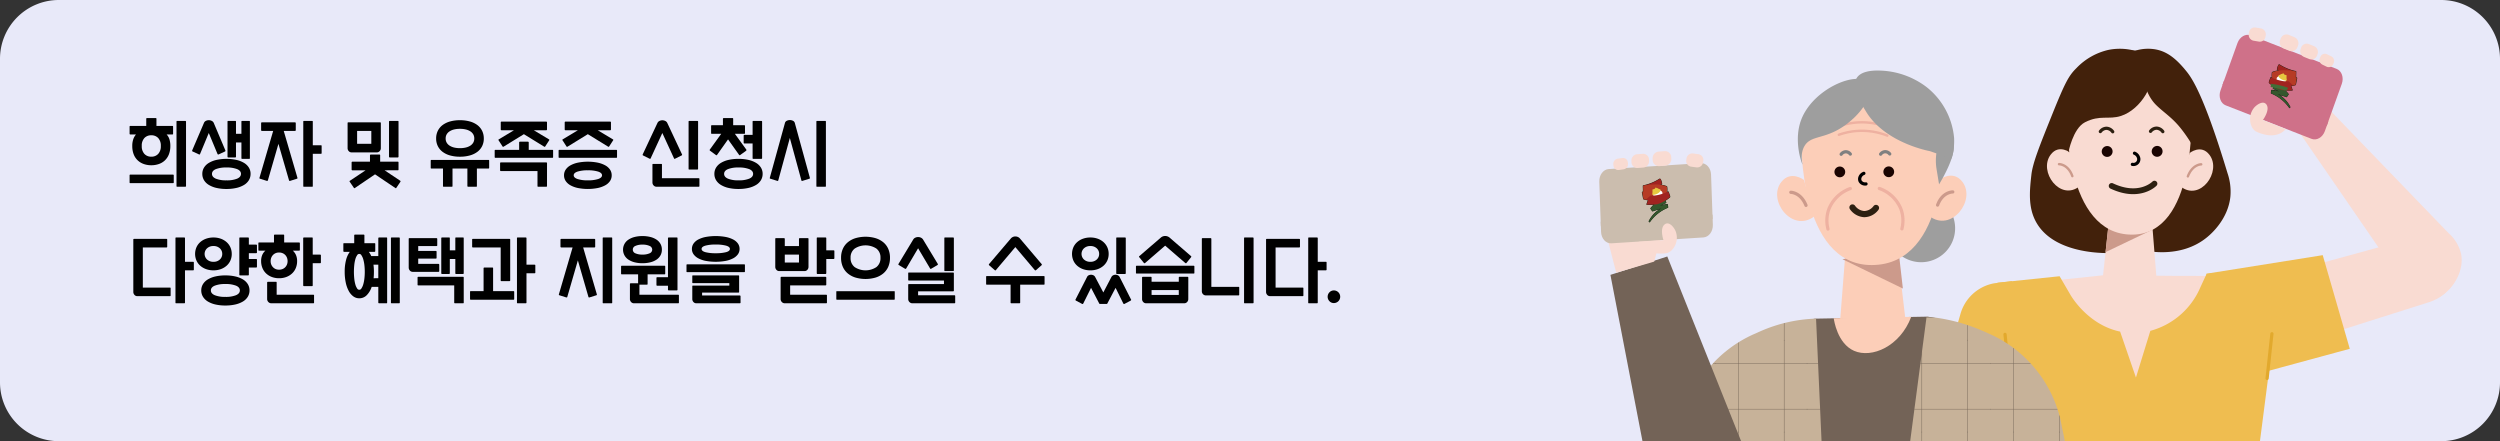 <svg xmlns="http://www.w3.org/2000/svg" xmlns:xlink="http://www.w3.org/1999/xlink" width="850" height="150" viewBox="0 0 850 150">
  <rect x="0" y="0" width="850" height="150" fill="#333333" stroke="none"/>
  <defs>
    <clipPath id="clip-path">
      <rect id="사각형_1096" data-name="사각형 1096" width="850" height="149.999" transform="translate(0 0)" fill="none"/>
    </clipPath>
    <clipPath id="clip-path-2">
      <rect id="사각형_964" data-name="사각형 964" width="156.256" height="249.85" transform="translate(520.694 53.194)" fill="none"/>
    </clipPath>
    <clipPath id="clip-path-3">
      <path id="패스_22434" data-name="패스 22434" d="M617.456,108.33,624.461,264.2l-39.891.537,2.267-63.09-24.478-13.071,9.8-45.87a42.666,42.666,0,0,1,24.2-29.111l2.065-.916a50.862,50.862,0,0,1,19.029-4.345Z" fill="none"/>
    </clipPath>
    <clipPath id="clip-path-4">
      <rect id="사각형_884" data-name="사각형 884" width="31.196" height="31.197" transform="translate(552.028 84.528)" fill="none"/>
    </clipPath>
    <clipPath id="clip-path-5">
      <path id="패스_22435" data-name="패스 22435" d="M572.158,142.7l-.9,4.22h11.968V122.693A42.672,42.672,0,0,0,572.158,142.7" fill="none"/>
    </clipPath>
    <clipPath id="clip-path-6">
      <path id="패스_22436" data-name="패스 22436" d="M571.256,146.922l-6.664,31.2h18.632v-31.2Z" fill="none"/>
    </clipPath>
    <clipPath id="clip-path-7">
      <path id="패스_22437" data-name="패스 22437" d="M564.592,178.119l-2.232,10.453,20.864,11.142V178.119Z" fill="none"/>
    </clipPath>
    <clipPath id="clip-path-8">
      <path id="패스_22438" data-name="패스 22438" d="M598.426,112.675l-2.065.917a42.362,42.362,0,0,0-4.177,2.134H614.42v-7.209a50.835,50.835,0,0,0-15.994,4.158" fill="none"/>
    </clipPath>
    <clipPath id="clip-path-9">
      <path id="패스_22439" data-name="패스 22439" d="M592.184,115.726a42.627,42.627,0,0,0-8.96,6.967v24.229h31.2v-31.2Z" fill="none"/>
    </clipPath>
    <clipPath id="clip-path-10">
      <rect id="사각형_931" data-name="사각형 931" width="31.196" height="31.197" transform="translate(583.224 146.922)" fill="none"/>
    </clipPath>
    <clipPath id="clip-path-11">
      <path id="패스_22440" data-name="패스 22440" d="M583.224,178.119v21.595l3.613,1.929-.276,7.673H614.42v-31.2Z" fill="none"/>
    </clipPath>
    <clipPath id="clip-path-12">
      <path id="패스_22441" data-name="패스 22441" d="M614.42,108.517v7.209h3.368l-.332-7.4q-1.523.048-3.036.187" fill="none"/>
    </clipPath>
    <clipPath id="clip-path-13">
      <path id="패스_22442" data-name="패스 22442" d="M614.42,115.726v31.2h4.77l-1.4-31.2Z" fill="none"/>
    </clipPath>
    <clipPath id="clip-path-14">
      <path id="패스_22443" data-name="패스 22443" d="M614.42,146.922v31.2h6.173l-1.4-31.2Z" fill="none"/>
    </clipPath>
    <clipPath id="clip-path-15">
      <path id="패스_22444" data-name="패스 22444" d="M614.42,178.119v31.2h7.575l-1.4-31.2Z" fill="none"/>
    </clipPath>
    <clipPath id="clip-path-16">
      <rect id="사각형_1091" data-name="사각형 1091" width="187.453" height="249.85" transform="translate(583.086 53.194)" fill="none"/>
    </clipPath>
    <clipPath id="clip-path-17">
      <path id="패스_22445" data-name="패스 22445" d="M655.04,107.655,634.428,264.172l60.1.3-8.421-63.064,26.155-1.546L700.5,142.4A42.666,42.666,0,0,0,676.161,113.4l-2.038-.893A60.39,60.39,0,0,0,655.04,107.655Z" fill="none"/>
    </clipPath>
    <clipPath id="clip-path-18">
      <rect id="사각형_977" data-name="사각형 977" width="31.196" height="31.197" transform="translate(614.42 84.528)" fill="none"/>
    </clipPath>
    <clipPath id="clip-path-19">
      <rect id="사각형_990" data-name="사각형 990" width="31.196" height="31.197" transform="translate(614.42 115.725)" fill="none"/>
    </clipPath>
    <clipPath id="clip-path-20">
      <rect id="사각형_995" data-name="사각형 995" width="31.196" height="31.197" transform="translate(614.42 146.922)" fill="none"/>
    </clipPath>
    <clipPath id="clip-path-21">
      <path id="패스_22446" data-name="패스 22446" d="M641.652,209.316h3.964v-30.1Z" fill="none"/>
    </clipPath>
    <clipPath id="clip-path-22">
      <path id="패스_22447" data-name="패스 22447" d="M653.977,115.726h22.836v-2.033c-.216-.1-.434-.2-.652-.292l-2.039-.893a60.384,60.384,0,0,0-19.082-4.853Z" fill="none"/>
    </clipPath>
    <clipPath id="clip-path-23">
      <path id="패스_22448" data-name="패스 22448" d="M653.977,115.726l-4.108,31.2h26.944v-31.2Z" fill="none"/>
    </clipPath>
    <clipPath id="clip-path-24">
      <path id="패스_22449" data-name="패스 22449" d="M649.869,146.922l-4.109,31.2h31.053v-31.2Z" fill="none"/>
    </clipPath>
    <clipPath id="clip-path-25">
      <path id="패스_22450" data-name="패스 22450" d="M645.76,178.119l-.144,1.1v30.1h31.2v-31.2Z" fill="none"/>
    </clipPath>
    <clipPath id="clip-path-26">
      <path id="패스_22451" data-name="패스 22451" d="M676.813,115.726h3.9a42.431,42.431,0,0,0-3.9-2.033Z" fill="none"/>
    </clipPath>
    <clipPath id="clip-path-27">
      <path id="패스_22452" data-name="패스 22452" d="M676.813,115.726v31.2h24.616L700.5,142.4a42.668,42.668,0,0,0-19.792-26.669Z" fill="none"/>
    </clipPath>
    <clipPath id="clip-path-28">
      <path id="패스_22453" data-name="패스 22453" d="M676.813,146.922v31.2h31l-6.383-31.2Z" fill="none"/>
    </clipPath>
    <clipPath id="clip-path-29">
      <path id="패스_22454" data-name="패스 22454" d="M676.813,178.119v31.2h10.349l-1.056-7.91,21.9-1.295V179.077l-.2-.958Z" fill="none"/>
    </clipPath>
    <clipPath id="clip-path-31">
      <rect id="사각형_1070" data-name="사각형 1070" width="31.196" height="31.197" transform="translate(708.008 84.528)" fill="none"/>
    </clipPath>
    <clipPath id="clip-path-32">
      <rect id="사각형_1083" data-name="사각형 1083" width="31.196" height="31.197" transform="translate(708.008 115.725)" fill="none"/>
    </clipPath>
    <clipPath id="clip-path-33">
      <rect id="사각형_1088" data-name="사각형 1088" width="31.196" height="31.197" transform="translate(708.008 146.922)" fill="none"/>
    </clipPath>
    <clipPath id="clip-path-34">
      <path id="패스_22456" data-name="패스 22456" d="M708.008,200.111l4.253-.252-4.253-20.782Z" fill="none"/>
    </clipPath>
    <clipPath id="clip-path-35">
      <rect id="사각형_1092" data-name="사각형 1092" width="9.126" height="14.83" transform="translate(638.423 63.533)" fill="none"/>
    </clipPath>
    <clipPath id="clip-path-36">
      <rect id="사각형_1093" data-name="사각형 1093" width="9.075" height="14.865" transform="translate(620.587 63.558)" fill="none"/>
    </clipPath>
    <clipPath id="clip-path-37">
      <rect id="사각형_1094" data-name="사각형 1094" width="17.297" height="2.462" transform="translate(624.79 41.182)" fill="none"/>
    </clipPath>
    <clipPath id="clip-path-38">
      <rect id="사각형_1095" data-name="사각형 1095" width="17.297" height="2.463" transform="translate(624.797 44.068)" fill="none"/>
    </clipPath>
    <clipPath id="clip-path-39">
      <rect id="사각형_1098" data-name="사각형 1098" width="411.604" height="63.739" fill="none"/>
    </clipPath>
  </defs>
  <g id="그룹_1686" data-name="그룹 1686" transform="translate(-420 -260)">
    <g id="그룹_1606" data-name="그룹 1606" transform="translate(420 260)">
      <g id="그룹_1684" data-name="그룹 1684">
        <g id="그룹_1522" data-name="그룹 1522">
          <g id="그룹_1685" data-name="그룹 1685">
            <path id="패스_22387" data-name="패스 22387" d="M830,150H20A20,20,0,0,1,0,130V20A20,20,0,0,1,20,0H830a20,20,0,0,1,20,20V130a20,20,0,0,1-20,20" fill="#e8e9f9"/>
          </g>
        </g>
        <g id="그룹_1604" data-name="그룹 1604">
          <g id="그룹_1603" data-name="그룹 1603" clip-path="url(#clip-path)">
            <path id="패스_22388" data-name="패스 22388" d="M836.5,87.264l-2.436-4.381C831.6,78.446,829.39,78.025,823.66,80L775.587,93.181c-7.113,2.377-10.113,9.087-9.795,16.02-.065.544-.529,5.071,2.749,7.62,2.66,2.069-5.12,6.72-1.475,4.564l59.1-18.734c6.518-2.159,11.3-9.287,10.333-15.387" fill="#f9dbd2"/>
            <path id="패스_22389" data-name="패스 22389" d="M733.12,16.839c3.83.779,6.834,3.147,10.3,7.447,1.862,2.313,5.952,8.145,13.933,34.583a19.357,19.357,0,0,1,.976,8c-.816,7.815-6.737,12.795-7.758,13.655-9.3,7.824-21.742,4.649-23.1,4.279a204.353,204.353,0,0,0-1.575-67.537,14.741,14.741,0,0,1,7.229-.428" fill="#42210b"/>
            <path id="패스_22390" data-name="패스 22390" d="M716.946,16.947a21.7,21.7,0,0,0-10.968,6.22c-2.605,2.564-3.863,4.9-8.2,15.676-4.44,11.029-6.669,16.624-7.109,20.614-.582,5.28-1.207,10.949,1.6,16.033,6.4,11.593,25.357,10.575,26.217,10.518a101.959,101.959,0,0,1,7.41-68.741,19.718,19.718,0,0,0-8.945-.32" fill="#42210b"/>
            <path id="패스_22391" data-name="패스 22391" d="M699.641,50.014c.295,17.6,11.757,38.956,26.553,37.065,11.991-1.532,20.346-17.588,21.521-32.447.884-11.17-2.062-25.015-9.864-32.321a18.657,18.657,0,0,0-14.269-5.038c-2.6.089-10.878.371-17.319,9.391a41.689,41.689,0,0,0-6.622,23.35" fill="#42210b"/>
            <path id="패스_22392" data-name="패스 22392" d="M744.449,52.051s3.9-3.174,6.757.577c4.349,5.7-3.212,16.062-9.821,10.753Z" fill="#f9dbd2"/>
            <path id="패스_22393" data-name="패스 22393" d="M743.874,60.383a.412.412,0,0,0,.386-.267c1.416-3.746,4.039-3.825,4.15-3.826a.413.413,0,0,0,0-.826c-.1-.024-3.286.04-4.919,4.36a.414.414,0,0,0,.24.532.418.418,0,0,0,.146.027" fill="#cc9a8b"/>
            <path id="패스_22394" data-name="패스 22394" d="M703.987,51.972s-3.911-3.156-6.755.61c-4.321,5.721,3.289,16.046,9.872,10.7Z" fill="#f9dbd2"/>
            <path id="패스_22395" data-name="패스 22395" d="M704.6,60.3a.429.429,0,0,0,.14-.024.415.415,0,0,0,.249-.528c-1.564-4.345-4.815-4.362-4.948-4.345a.413.413,0,0,0,.006.825h.006c.14,0,2.81.052,4.159,3.8a.412.412,0,0,0,.388.273" fill="#cc9a8b"/>
            <path id="패스_22396" data-name="패스 22396" d="M731.75,76.214l1.951,24.535-19.44.047,2.681-24.839Z" fill="#f9dbd2"/>
            <path id="패스_22397" data-name="패스 22397" d="M731.97,78.029c-.65.332-16.082,7.7-16.082,7.7l1.055-9.774Z" fill="#cc9a8b"/>
            <path id="패스_22398" data-name="패스 22398" d="M745.055,39.35s1.734,40.37-20.138,40.423c-23.081.055-22.249-40.322-22.249-40.322s.1-17.671,21.341-17.722c19.475-.046,21.046,17.621,21.046,17.621" fill="#f9dbd2"/>
            <path id="패스_22399" data-name="패스 22399" d="M731.579,51.542a1.848,1.848,0,1,0,1.842-1.931,1.887,1.887,0,0,0-1.842,1.931" fill="#1a0401"/>
            <path id="패스_22400" data-name="패스 22400" d="M714.587,51.583a1.848,1.848,0,1,0,1.842-1.931,1.887,1.887,0,0,0-1.842,1.931" fill="#1a0401"/>
            <path id="패스_22401" data-name="패스 22401" d="M725.272,56.452a2.326,2.326,0,0,0,2.258-3.294,2.835,2.835,0,0,0-1.6-1.572.55.55,0,1,0-.4,1.026,1.708,1.708,0,0,1,.976.96,1.251,1.251,0,0,1-1.43,1.768.55.55,0,0,0-.128,1.093,2.653,2.653,0,0,0,.32.019"/>
            <path id="패스_22402" data-name="패스 22402" d="M735.362,45.315a.551.551,0,0,0,.448-.869,3.309,3.309,0,0,0-2.522-1.42,3.148,3.148,0,0,0-2.566,1.324.551.551,0,0,0,.882.659,2.166,2.166,0,0,1,1.659-.882,2.24,2.24,0,0,1,1.65.956.55.55,0,0,0,.449.232" fill="#2d2011"/>
            <path id="패스_22403" data-name="패스 22403" d="M718.327,45.355a.549.549,0,0,0,.448-.868,3.307,3.307,0,0,0-2.522-1.42,3.193,3.193,0,0,0-2.566,1.323.55.55,0,1,0,.88.659,2.179,2.179,0,0,1,1.623-.882h.038a2.24,2.24,0,0,1,1.65.956.549.549,0,0,0,.449.231" fill="#2d2011"/>
            <path id="패스_22404" data-name="패스 22404" d="M733.122,35.743c2.725,2.67,5.481,4.226,8.555,8.169A50.044,50.044,0,0,1,745.7,49.9a44.077,44.077,0,0,0,1.19-8.279,25.8,25.8,0,0,0-3.223-14.539c-1.055-1.794-4.023-6.841-9.325-7.928-1.406-.289-2.962-.608-4.067.293-2.719,2.22-2.095,11.451,2.845,16.292" fill="#42210b"/>
            <path id="패스_22405" data-name="패스 22405" d="M721.137,39.42c-4.18,1.354-7.154-.46-12.241,2.15-4.127,2.117-5.632,10.239-5.632,10.239S698.3,29.26,708.355,23.334c6.543-3.855,20.638-4,22.733.238,2.109,4.27-3,13.6-9.951,15.848" fill="#42210b"/>
            <path id="패스_22406" data-name="패스 22406" d="M717.273,62.525a.987.987,0,0,0,.277,1.591c9.986,4.7,15.51-.767,15.706-1.019a.986.986,0,0,0-1.4-1.385.031.031,0,0,1-.01.01c-.238.237-4.837,4.661-13.45.608a.987.987,0,0,0-1.118.195" fill="#2d2011"/>
            <path id="패스_22407" data-name="패스 22407" d="M836.766,86.329a13.486,13.486,0,0,0-4.251-7.062L785.552,30.595l-10.128,5.171,42.007,61.078c2.327,3.961,4.7,4.921,5.7,5.211,6.622,1.923,15.282-7.414,13.633-15.726" fill="#f9dbd2"/>
            <path id="패스_22408" data-name="패스 22408" d="M760.735,14.652c.761-2.127,2.781-3.3,4.51-2.629l29.214,11.4c1.729.675,2.514,2.946,1.753,5.073L791.1,42.762,755.627,28.919Z" fill="#cf7189"/>
            <path id="패스_22409" data-name="패스 22409" d="M785.94,47.216l-29.214-11.4c-1.729-.675-2.514-2.946-1.753-5.073l1.172-3.273,35.477,13.843-1.172,3.273c-.761,2.127-2.781,3.3-4.51,2.629" fill="#cf7189"/>
            <path id="패스_22410" data-name="패스 22410" d="M770.27,12.476l.074-.466a2.026,2.026,0,0,0-1.6-2.339L766.9,9.353a1.959,1.959,0,0,0-2.241,1.675l-.073.466a2.027,2.027,0,0,0,1.6,2.339l1.842.318a1.96,1.96,0,0,0,2.24-1.675" fill="#f9dbd2"/>
            <path id="패스_22411" data-name="패스 22411" d="M781.136,15.995l.18-.483a2.261,2.261,0,0,0-1.22-2.884l-1.908-.772a2.107,2.107,0,0,0-2.763,1.272l-.179.483a2.262,2.262,0,0,0,1.219,2.884l1.908.772a2.108,2.108,0,0,0,2.763-1.272" fill="#f9dbd2"/>
            <path id="패스_22412" data-name="패스 22412" d="M787.786,18.875l.168-.457a2.133,2.133,0,0,0-1.16-2.718l-1.8-.722a1.99,1.99,0,0,0-2.6,1.21l-.168.457a2.133,2.133,0,0,0,1.16,2.718l1.8.723a1.991,1.991,0,0,0,2.6-1.211" fill="#f9dbd2"/>
            <path id="패스_22413" data-name="패스 22413" d="M793.269,21.833l.164-.368a1.777,1.777,0,0,0-.808-2.319l-1.452-.707a1.641,1.641,0,0,0-2.221.843l-.165.368a1.778,1.778,0,0,0,.809,2.319l1.451.707a1.642,1.642,0,0,0,2.222-.843" fill="#f9dbd2"/>
            <path id="패스_22414" data-name="패스 22414" d="M777.176,43.881a6.342,6.342,0,0,1-1.447,1.215c-2.7,1.644-5.861.655-6.932.32a11.309,11.309,0,0,1-1.973-.833,4.408,4.408,0,0,1-1.005-1.081,6.082,6.082,0,0,1,.662-6.977c.849-.94,2.5-2.024,3.592-1.45a1.6,1.6,0,0,1,.63.649c1.033,1.819-1.192,4.905-1.321,5.081l7.794,3.076" fill="#f9dbd2"/>
            <path id="패스_22415" data-name="패스 22415" d="M675.729,187.437c.878-.616,2.314-2.09,2.9-6.075l13.741-65.215c1.343-7.663-.511-16.4-7.227-18.671-6.8-2.3-13.505,2.108-14.954,9.841-3.824,22.958-7.223,47.97-11.047,70.928,8.532,11.359,12.29,12.21,16.589,9.192" fill="#f9dbd2"/>
            <path id="패스_22416" data-name="패스 22416" d="M715.436,93.555,680.892,97.2c-4.164.962.54,3.542.621,8.117L692.982,195.5a52.01,52.01,0,0,0,15.159,7.352c20.849,6.668,39.191-1.484,45.517-4.686l1.164-10.119c3.543-30.792,7.492-63.409,11.035-94.2l-26.767-.059-23.654-.229" fill="#f9dbd2"/>
            <path id="패스_22417" data-name="패스 22417" d="M684.229,138.708c.023,0,.046,0,.07,0a.55.55,0,0,0,.476-.616l-2.647-20.868a.55.55,0,1,0-1.092.138l2.647,20.869a.552.552,0,0,0,.546.481" fill="#f17724"/>
            <path id="패스_22418" data-name="패스 22418" d="M684.07,95.6l-5.531.655q-.376.045-.749.108a14.649,14.649,0,0,0-11.3,10.619l-11.7,40.554,42.588,4.768-2.65-18.515Z" fill="#efbd50"/>
            <path id="패스_22419" data-name="패스 22419" d="M789.729,86.753l9.195,31.834L761.677,128.7l-11.508-35.64Z" fill="#efbd50"/>
            <path id="패스_22420" data-name="패스 22420" d="M700.26,93.92l3.68,6.309c.337.594,6.06,10.264,16.9,12.512l5.378,15.63,4.9-15.885A25.764,25.764,0,0,0,748.164,97.6l2.076-4.471,25.825-2.707-15.224,118.1a91.667,91.667,0,0,1-68.536.164c-4.584-33.164-8.623-79.4-13.208-112.564Z" fill="#efbd50"/>
            <path id="패스_22421" data-name="패스 22421" d="M685.693,152.5a.545.545,0,0,0,.057,0,.55.55,0,0,0,.491-.6l-3.986-38.257a.55.55,0,1,0-1.094.114l3.985,38.257a.551.551,0,0,0,.547.493" fill="#e2a92d"/>
            <path id="패스_22422" data-name="패스 22422" d="M770.813,129.2a.551.551,0,0,0,.547-.491L773,113.539a.55.55,0,1,0-1.094-.119l-1.642,15.168a.551.551,0,0,0,.488.606l.06,0" fill="#e2a92d"/>
            <path id="패스_22423" data-name="패스 22423" d="M771.519,27.488c.057-.171.263-.735.38-1.081.035-.1.089-.208.238-.16.088.027.115.039.251.088a7.176,7.176,0,0,1,.03-1.7c.067-.23.816-.49,2.017-.695l-.191-.126a.388.388,0,0,1-.1-.289,4.8,4.8,0,0,1,.526-1.547l.324-.13a16.044,16.044,0,0,0,5.228,2.225c.038.007.327.073.356.079a.234.234,0,0,1,.169.211c0,.092-.08,1.893-.019,1.914.043.014.156.042.187.054a.261.261,0,0,1,.136.248c-.093.493-.334,1.781-.355,1.874a2.489,2.489,0,0,1-.149.48,3.252,3.252,0,0,1-1.189.278c-.159.011-.307-.015-.265.127.109.387.4,1.194.414,1.255.02.086-.025.191-.106.194-.7.028-1.5.026-2.271,0,.559.584.782.852.93,1.028l.091.143a.1.1,0,0,1,.03.126l-.579.858c-.065.059-.135.141-.192.131a18.129,18.129,0,0,0-2.163-.674,10.045,10.045,0,0,1,3.562,4.08c-.106.027-.415.367-.415.367a13.617,13.617,0,0,0-6.224-5.031s-.1-.065-.1-.144.077-.593.115-.836c.008-.05,0-.36.2-.31a11.658,11.658,0,0,1,1.83.284c-.426-.181-1.346-.557-1.373-.572s-.16-.121-.127-.2c.008-.018.113-.317.248-.658a10.07,10.07,0,0,1-1.482-1.1c-.192-.171-.033-.569.039-.789" fill="#141f12"/>
            <path id="패스_22424" data-name="패스 22424" d="M772.186,31.632c0-.027.089-.623.124-.874a.225.225,0,0,1,.071-.1l2.576.413s-2.057-.895-2.086-.912a.162.162,0,0,1-.058-.18c.018-.048.729-1.9.729-1.9,1.416.165,4.135,3.414,4.518,3.881a.779.779,0,0,1,0,.126l-.578.832c-.05.005-.1.014-.149.023l-2.962-1a10.811,10.811,0,0,1,4.3,4.475.961.961,0,0,0-.281.215,14.724,14.724,0,0,0-6.116-4.877.121.121,0,0,1-.091-.123" fill="#34572d"/>
            <path id="패스_22425" data-name="패스 22425" d="M774.72,22.043a3.958,3.958,0,0,0-.463,1.623,1.226,1.226,0,0,0,.469.326,19.357,19.357,0,0,0,3.238.772l2.559-.476a17.79,17.79,0,0,1-5.549-2.332" fill="#a12320"/>
            <path id="패스_22426" data-name="패스 22426" d="M780.516,24.281c-.8-.157-5.25-.955-7.816.262a.285.285,0,0,0-.2.253,5.743,5.743,0,0,0,.043,1.8,1.237,1.237,0,0,0,.992.931c.583.182,4.284,1.116,4.284,1.116l1.9.435s.482-.09.69-.159c.039-.012.079-.038.1-.149.02-.093.3-1.654.394-2.144a.153.153,0,0,0-.089-.187c-.03-.012-.075-.027-.115-.042-.06-.02-.079-.039-.093-.073a.338.338,0,0,1-.017-.1s.04-1.7.042-1.789a.14.14,0,0,0-.12-.16" fill="#b63b25"/>
            <path id="패스_22427" data-name="패스 22427" d="M777.126,26.107a2.223,2.223,0,0,0-1.135-.79c-.377-.064-1.691.865-1.8,1.014a1.677,1.677,0,0,0-.093,1.212,3.341,3.341,0,0,0,2.5.608.637.637,0,0,0,.545-.464,2.92,2.92,0,0,0-.018-1.58" fill="#fff"/>
            <path id="패스_22428" data-name="패스 22428" d="M777.4,25.589c-.139-.047-.616-.2-.663-.212a.084.084,0,0,1-.058-.042c-.02-.031-.175-.256-.235-.349a.093.093,0,0,0-.06-.049.293.293,0,0,0-.137.03c-.551.212-1.234.525-1.5.648-.042.021-.073.046-.079.084-.021.173.135.712.844,1.164a3.575,3.575,0,0,0,1.671.537c.346-.021.379-.015.3-.407a4.621,4.621,0,0,1-.025-1.3c.007-.061-.012-.094-.06-.109" fill="#e6c83f"/>
            <path id="패스_22429" data-name="패스 22429" d="M779.719,29.081s-.3.046-.661.074c-.154.012-.095.1-.055.242.106.385.4,1.116.415,1.177.018.084,0,.125-.081.128a23.153,23.153,0,0,1-3.48-.092,11.624,11.624,0,0,1-4.244-2.342c-.185-.169-.143-.282-.073-.5.055-.17.313-.948.428-1.292.032-.1.077-.137.221-.09.775.256,3.535,1.479,5.769,1.258a.427.427,0,0,1,.267.071c.651.606,1.494,1.367,1.494,1.367" fill="#a12320"/>
            <path id="패스_22430" data-name="패스 22430" d="M772.136,28.639c.008-.049.007-.1.077-.108A22.354,22.354,0,0,1,777.9,29.84a.135.135,0,0,1,.016.138l-.571.848c-.063.058-.076.06-.131.05a24.96,24.96,0,0,0-5.086-1.237s-.116-.024-.114-.119c0-.076.086-.64.124-.881" fill="#436d37"/>
            <path id="패스_22431" data-name="패스 22431" d="M655.083,107.663l-37.683.672a3.425,3.425,0,0,0-3.141,2.206l-11.675,30.634,11.424,93.866,51.4-.123L657.57,109.926a2.433,2.433,0,0,0-2.487-2.263" fill="#736357"/>
            <path id="패스_22432" data-name="패스 22432" d="M617.456,108.33,624.461,264.2l-39.892.536,2.268-63.089-24.478-13.071,9.8-45.87a42.666,42.666,0,0,1,24.2-29.111l2.065-.916A50.848,50.848,0,0,1,617.456,108.33Z" fill="#c7b299"/>
            <path id="패스_22433" data-name="패스 22433" d="M655.04,107.655,634.428,264.172l60.1.3L686.106,201.4l26.155-1.546L700.5,142.4a42.669,42.669,0,0,0-24.342-29l-2.038-.892A60.39,60.39,0,0,0,655.04,107.655Z" fill="#c7b299"/>
            <g id="그룹_1551" data-name="그룹 1551" opacity="0.47">
              <g id="그룹_1550" data-name="그룹 1550">
                <g id="그룹_1549" data-name="그룹 1549" clip-path="url(#clip-path-2)">
                  <g id="그룹_1526" data-name="그룹 1526">
                    <g id="그룹_1525" data-name="그룹 1525" clip-path="url(#clip-path-3)">
                      <g id="그룹_1524" data-name="그룹 1524">
                        <g id="그룹_1523" data-name="그룹 1523" clip-path="url(#clip-path-4)">
                          <rect id="사각형_872" data-name="사각형 872" width="0.166" height="31.472" transform="translate(559.744 115.587)" fill="#211815"/>
                          <rect id="사각형_873" data-name="사각형 873" width="0.165" height="31.472" transform="translate(575.342 115.587)" fill="#211815"/>
                          <rect id="사각형_874" data-name="사각형 874" width="31.472" height="0.166" transform="translate(520.694 92.244)" fill="#211815"/>
                          <rect id="사각형_875" data-name="사각형 875" width="31.472" height="0.166" transform="translate(520.694 107.842)" fill="#211815"/>
                          <rect id="사각형_876" data-name="사각형 876" width="31.472" height="0.166" transform="translate(551.89 92.244)" fill="#211815"/>
                          <rect id="사각형_877" data-name="사각형 877" width="31.472" height="0.166" transform="translate(551.89 107.842)" fill="#211815"/>
                          <rect id="사각형_878" data-name="사각형 878" width="0.166" height="31.472" transform="translate(559.744 84.391)" fill="#211815"/>
                          <rect id="사각형_879" data-name="사각형 879" width="0.165" height="31.472" transform="translate(575.342 84.391)" fill="#211815"/>
                          <rect id="사각형_880" data-name="사각형 880" width="31.471" height="0.166" transform="translate(583.087 92.244)" fill="#211815"/>
                          <rect id="사각형_881" data-name="사각형 881" width="31.471" height="0.166" transform="translate(583.087 107.842)" fill="#211815"/>
                          <rect id="사각형_882" data-name="사각형 882" width="0.166" height="31.472" transform="translate(559.744 53.194)" fill="#211815"/>
                          <rect id="사각형_883" data-name="사각형 883" width="0.165" height="31.472" transform="translate(575.342 53.194)" fill="#211815"/>
                        </g>
                      </g>
                    </g>
                  </g>
                  <g id="그룹_1528" data-name="그룹 1528">
                    <g id="그룹_1527" data-name="그룹 1527" clip-path="url(#clip-path-5)">
                      <rect id="사각형_885" data-name="사각형 885" width="0.166" height="31.472" transform="translate(559.744 146.784)" fill="#211815"/>
                      <rect id="사각형_886" data-name="사각형 886" width="0.165" height="31.472" transform="translate(575.342 146.784)" fill="#211815"/>
                      <rect id="사각형_887" data-name="사각형 887" width="31.472" height="0.165" transform="translate(520.694 123.442)" fill="#211815"/>
                      <rect id="사각형_888" data-name="사각형 888" width="31.472" height="0.166" transform="translate(520.694 139.039)" fill="#211815"/>
                      <rect id="사각형_889" data-name="사각형 889" width="31.472" height="0.165" transform="translate(551.89 123.442)" fill="#211815"/>
                      <rect id="사각형_890" data-name="사각형 890" width="31.472" height="0.166" transform="translate(551.89 139.039)" fill="#211815"/>
                      <rect id="사각형_891" data-name="사각형 891" width="0.166" height="31.472" transform="translate(559.744 115.587)" fill="#211815"/>
                      <rect id="사각형_892" data-name="사각형 892" width="0.165" height="31.472" transform="translate(575.342 115.587)" fill="#211815"/>
                      <rect id="사각형_893" data-name="사각형 893" width="31.471" height="0.165" transform="translate(583.087 123.442)" fill="#211815"/>
                      <rect id="사각형_894" data-name="사각형 894" width="31.471" height="0.166" transform="translate(583.087 139.039)" fill="#211815"/>
                      <rect id="사각형_895" data-name="사각형 895" width="0.166" height="31.472" transform="translate(559.744 84.391)" fill="#211815"/>
                      <rect id="사각형_896" data-name="사각형 896" width="0.165" height="31.472" transform="translate(575.342 84.391)" fill="#211815"/>
                    </g>
                  </g>
                  <g id="그룹_1530" data-name="그룹 1530">
                    <g id="그룹_1529" data-name="그룹 1529" clip-path="url(#clip-path-6)">
                      <rect id="사각형_897" data-name="사각형 897" width="0.166" height="31.472" transform="translate(559.744 146.784)" fill="#211815"/>
                      <rect id="사각형_898" data-name="사각형 898" width="0.165" height="31.472" transform="translate(575.342 146.784)" fill="#211815"/>
                      <rect id="사각형_899" data-name="사각형 899" width="0.166" height="31.472" transform="translate(559.744 115.587)" fill="#211815"/>
                      <rect id="사각형_900" data-name="사각형 900" width="0.165" height="31.472" transform="translate(575.342 115.587)" fill="#211815"/>
                    </g>
                  </g>
                  <g id="그룹_1532" data-name="그룹 1532">
                    <g id="그룹_1531" data-name="그룹 1531" clip-path="url(#clip-path-7)">
                      <rect id="사각형_901" data-name="사각형 901" width="0.166" height="31.472" transform="translate(559.744 146.784)" fill="#211815"/>
                      <rect id="사각형_902" data-name="사각형 902" width="0.165" height="31.472" transform="translate(575.342 146.784)" fill="#211815"/>
                    </g>
                  </g>
                  <g id="그룹_1534" data-name="그룹 1534">
                    <g id="그룹_1533" data-name="그룹 1533" clip-path="url(#clip-path-8)">
                      <rect id="사각형_903" data-name="사각형 903" width="0.165" height="31.472" transform="translate(590.94 115.587)" fill="#211815"/>
                      <rect id="사각형_904" data-name="사각형 904" width="0.166" height="31.472" transform="translate(606.539 115.587)" fill="#211815"/>
                      <rect id="사각형_905" data-name="사각형 905" width="31.472" height="0.166" transform="translate(551.89 92.244)" fill="#211815"/>
                      <rect id="사각형_906" data-name="사각형 906" width="31.472" height="0.166" transform="translate(551.89 107.842)" fill="#211815"/>
                      <rect id="사각형_907" data-name="사각형 907" width="31.471" height="0.166" transform="translate(583.087 92.244)" fill="#211815"/>
                      <rect id="사각형_908" data-name="사각형 908" width="31.471" height="0.166" transform="translate(583.087 107.842)" fill="#211815"/>
                      <rect id="사각형_909" data-name="사각형 909" width="0.165" height="31.472" transform="translate(590.94 84.391)" fill="#211815"/>
                      <rect id="사각형_910" data-name="사각형 910" width="0.166" height="31.472" transform="translate(606.539 84.391)" fill="#211815"/>
                      <rect id="사각형_911" data-name="사각형 911" width="31.472" height="0.166" transform="translate(614.282 92.244)" fill="#211815"/>
                      <rect id="사각형_912" data-name="사각형 912" width="31.472" height="0.166" transform="translate(614.282 107.842)" fill="#211815"/>
                      <rect id="사각형_913" data-name="사각형 913" width="0.165" height="31.472" transform="translate(590.94 53.194)" fill="#211815"/>
                      <rect id="사각형_914" data-name="사각형 914" width="0.166" height="31.472" transform="translate(606.539 53.194)" fill="#211815"/>
                    </g>
                  </g>
                  <g id="그룹_1536" data-name="그룹 1536">
                    <g id="그룹_1535" data-name="그룹 1535" clip-path="url(#clip-path-9)">
                      <rect id="사각형_915" data-name="사각형 915" width="0.165" height="31.472" transform="translate(590.94 146.784)" fill="#211815"/>
                      <rect id="사각형_916" data-name="사각형 916" width="0.166" height="31.472" transform="translate(606.539 146.784)" fill="#211815"/>
                      <rect id="사각형_917" data-name="사각형 917" width="31.472" height="0.165" transform="translate(551.89 123.442)" fill="#211815"/>
                      <rect id="사각형_918" data-name="사각형 918" width="31.472" height="0.166" transform="translate(551.89 139.039)" fill="#211815"/>
                      <rect id="사각형_919" data-name="사각형 919" width="31.471" height="0.165" transform="translate(583.087 123.442)" fill="#211815"/>
                      <rect id="사각형_920" data-name="사각형 920" width="31.471" height="0.166" transform="translate(583.087 139.039)" fill="#211815"/>
                      <rect id="사각형_921" data-name="사각형 921" width="0.165" height="31.472" transform="translate(590.94 115.587)" fill="#211815"/>
                      <rect id="사각형_922" data-name="사각형 922" width="0.166" height="31.472" transform="translate(606.539 115.587)" fill="#211815"/>
                      <rect id="사각형_923" data-name="사각형 923" width="31.472" height="0.165" transform="translate(614.282 123.442)" fill="#211815"/>
                      <rect id="사각형_924" data-name="사각형 924" width="31.472" height="0.166" transform="translate(614.282 139.039)" fill="#211815"/>
                      <rect id="사각형_925" data-name="사각형 925" width="0.165" height="31.472" transform="translate(590.94 84.391)" fill="#211815"/>
                      <rect id="사각형_926" data-name="사각형 926" width="0.166" height="31.472" transform="translate(606.539 84.391)" fill="#211815"/>
                    </g>
                  </g>
                  <g id="그룹_1538" data-name="그룹 1538">
                    <g id="그룹_1537" data-name="그룹 1537" clip-path="url(#clip-path-10)">
                      <rect id="사각형_927" data-name="사각형 927" width="0.165" height="31.472" transform="translate(590.94 146.784)" fill="#211815"/>
                      <rect id="사각형_928" data-name="사각형 928" width="0.166" height="31.472" transform="translate(606.539 146.784)" fill="#211815"/>
                      <rect id="사각형_929" data-name="사각형 929" width="0.165" height="31.472" transform="translate(590.94 115.587)" fill="#211815"/>
                      <rect id="사각형_930" data-name="사각형 930" width="0.166" height="31.472" transform="translate(606.539 115.587)" fill="#211815"/>
                    </g>
                  </g>
                  <g id="그룹_1540" data-name="그룹 1540">
                    <g id="그룹_1539" data-name="그룹 1539" clip-path="url(#clip-path-11)">
                      <rect id="사각형_932" data-name="사각형 932" width="0.165" height="31.472" transform="translate(590.94 146.784)" fill="#211815"/>
                      <rect id="사각형_933" data-name="사각형 933" width="0.166" height="31.472" transform="translate(606.539 146.784)" fill="#211815"/>
                    </g>
                  </g>
                  <g id="그룹_1542" data-name="그룹 1542">
                    <g id="그룹_1541" data-name="그룹 1541" clip-path="url(#clip-path-12)">
                      <rect id="사각형_934" data-name="사각형 934" width="0.165" height="31.472" transform="translate(622.136 115.587)" fill="#211815"/>
                      <rect id="사각형_935" data-name="사각형 935" width="0.166" height="31.472" transform="translate(637.734 115.587)" fill="#211815"/>
                      <rect id="사각형_936" data-name="사각형 936" width="31.472" height="0.166" transform="translate(583.086 92.244)" fill="#211815"/>
                      <rect id="사각형_937" data-name="사각형 937" width="31.472" height="0.166" transform="translate(583.086 107.842)" fill="#211815"/>
                      <rect id="사각형_938" data-name="사각형 938" width="31.472" height="0.166" transform="translate(614.282 92.244)" fill="#211815"/>
                      <rect id="사각형_939" data-name="사각형 939" width="31.472" height="0.166" transform="translate(614.282 107.842)" fill="#211815"/>
                      <rect id="사각형_940" data-name="사각형 940" width="0.165" height="31.472" transform="translate(622.136 84.391)" fill="#211815"/>
                      <rect id="사각형_941" data-name="사각형 941" width="0.166" height="31.472" transform="translate(637.734 84.391)" fill="#211815"/>
                      <rect id="사각형_942" data-name="사각형 942" width="31.471" height="0.166" transform="translate(645.479 92.244)" fill="#211815"/>
                      <rect id="사각형_943" data-name="사각형 943" width="31.471" height="0.166" transform="translate(645.479 107.842)" fill="#211815"/>
                      <rect id="사각형_944" data-name="사각형 944" width="0.165" height="31.472" transform="translate(622.136 53.194)" fill="#211815"/>
                      <rect id="사각형_945" data-name="사각형 945" width="0.166" height="31.472" transform="translate(637.734 53.194)" fill="#211815"/>
                    </g>
                  </g>
                  <g id="그룹_1544" data-name="그룹 1544">
                    <g id="그룹_1543" data-name="그룹 1543" clip-path="url(#clip-path-13)">
                      <rect id="사각형_946" data-name="사각형 946" width="0.165" height="31.472" transform="translate(622.136 146.784)" fill="#211815"/>
                      <rect id="사각형_947" data-name="사각형 947" width="0.166" height="31.472" transform="translate(637.734 146.784)" fill="#211815"/>
                      <rect id="사각형_948" data-name="사각형 948" width="31.472" height="0.165" transform="translate(583.086 123.442)" fill="#211815"/>
                      <rect id="사각형_949" data-name="사각형 949" width="31.472" height="0.166" transform="translate(583.086 139.039)" fill="#211815"/>
                      <rect id="사각형_950" data-name="사각형 950" width="31.472" height="0.165" transform="translate(614.282 123.442)" fill="#211815"/>
                      <rect id="사각형_951" data-name="사각형 951" width="31.472" height="0.166" transform="translate(614.282 139.039)" fill="#211815"/>
                      <rect id="사각형_952" data-name="사각형 952" width="0.165" height="31.472" transform="translate(622.136 115.587)" fill="#211815"/>
                      <rect id="사각형_953" data-name="사각형 953" width="0.166" height="31.472" transform="translate(637.734 115.587)" fill="#211815"/>
                      <rect id="사각형_954" data-name="사각형 954" width="31.471" height="0.165" transform="translate(645.479 123.442)" fill="#211815"/>
                      <rect id="사각형_955" data-name="사각형 955" width="31.471" height="0.166" transform="translate(645.479 139.039)" fill="#211815"/>
                      <rect id="사각형_956" data-name="사각형 956" width="0.165" height="31.472" transform="translate(622.136 84.391)" fill="#211815"/>
                      <rect id="사각형_957" data-name="사각형 957" width="0.166" height="31.472" transform="translate(637.734 84.391)" fill="#211815"/>
                    </g>
                  </g>
                  <g id="그룹_1546" data-name="그룹 1546">
                    <g id="그룹_1545" data-name="그룹 1545" clip-path="url(#clip-path-14)">
                      <rect id="사각형_958" data-name="사각형 958" width="0.165" height="31.472" transform="translate(622.136 146.784)" fill="#211815"/>
                      <rect id="사각형_959" data-name="사각형 959" width="0.166" height="31.472" transform="translate(637.734 146.784)" fill="#211815"/>
                      <rect id="사각형_960" data-name="사각형 960" width="0.165" height="31.472" transform="translate(622.136 115.587)" fill="#211815"/>
                      <rect id="사각형_961" data-name="사각형 961" width="0.166" height="31.472" transform="translate(637.734 115.587)" fill="#211815"/>
                    </g>
                  </g>
                  <g id="그룹_1548" data-name="그룹 1548">
                    <g id="그룹_1547" data-name="그룹 1547" clip-path="url(#clip-path-15)">
                      <rect id="사각형_962" data-name="사각형 962" width="0.165" height="31.472" transform="translate(622.136 146.784)" fill="#211815"/>
                      <rect id="사각형_963" data-name="사각형 963" width="0.166" height="31.472" transform="translate(637.734 146.784)" fill="#211815"/>
                    </g>
                  </g>
                </g>
              </g>
            </g>
            <g id="그룹_1590" data-name="그룹 1590" opacity="0.47">
              <g id="그룹_1589" data-name="그룹 1589">
                <g id="그룹_1588" data-name="그룹 1588" clip-path="url(#clip-path-16)">
                  <g id="그룹_1559" data-name="그룹 1559">
                    <g id="그룹_1558" data-name="그룹 1558" clip-path="url(#clip-path-17)">
                      <g id="그룹_1553" data-name="그룹 1553">
                        <g id="그룹_1552" data-name="그룹 1552" clip-path="url(#clip-path-18)">
                          <rect id="사각형_965" data-name="사각형 965" width="0.165" height="31.472" transform="translate(622.136 115.587)" fill="#211815"/>
                          <rect id="사각형_966" data-name="사각형 966" width="0.166" height="31.472" transform="translate(637.734 115.587)" fill="#211815"/>
                          <rect id="사각형_967" data-name="사각형 967" width="31.472" height="0.166" transform="translate(583.086 92.244)" fill="#211815"/>
                          <rect id="사각형_968" data-name="사각형 968" width="31.472" height="0.166" transform="translate(583.086 107.842)" fill="#211815"/>
                          <rect id="사각형_969" data-name="사각형 969" width="31.472" height="0.166" transform="translate(614.282 92.244)" fill="#211815"/>
                          <rect id="사각형_970" data-name="사각형 970" width="31.472" height="0.166" transform="translate(614.282 107.842)" fill="#211815"/>
                          <rect id="사각형_971" data-name="사각형 971" width="0.165" height="31.472" transform="translate(622.136 84.391)" fill="#211815"/>
                          <rect id="사각형_972" data-name="사각형 972" width="0.166" height="31.472" transform="translate(637.734 84.391)" fill="#211815"/>
                          <rect id="사각형_973" data-name="사각형 973" width="31.471" height="0.166" transform="translate(645.479 92.244)" fill="#211815"/>
                          <rect id="사각형_974" data-name="사각형 974" width="31.471" height="0.166" transform="translate(645.479 107.842)" fill="#211815"/>
                          <rect id="사각형_975" data-name="사각형 975" width="0.165" height="31.472" transform="translate(622.136 53.194)" fill="#211815"/>
                          <rect id="사각형_976" data-name="사각형 976" width="0.166" height="31.472" transform="translate(637.734 53.194)" fill="#211815"/>
                        </g>
                      </g>
                      <g id="그룹_1555" data-name="그룹 1555">
                        <g id="그룹_1554" data-name="그룹 1554" clip-path="url(#clip-path-19)">
                          <rect id="사각형_978" data-name="사각형 978" width="0.165" height="31.472" transform="translate(622.136 146.784)" fill="#211815"/>
                          <rect id="사각형_979" data-name="사각형 979" width="0.166" height="31.472" transform="translate(637.734 146.784)" fill="#211815"/>
                          <rect id="사각형_980" data-name="사각형 980" width="31.472" height="0.165" transform="translate(583.086 123.442)" fill="#211815"/>
                          <rect id="사각형_981" data-name="사각형 981" width="31.472" height="0.166" transform="translate(583.086 139.039)" fill="#211815"/>
                          <rect id="사각형_982" data-name="사각형 982" width="31.472" height="0.165" transform="translate(614.282 123.442)" fill="#211815"/>
                          <rect id="사각형_983" data-name="사각형 983" width="31.472" height="0.166" transform="translate(614.282 139.039)" fill="#211815"/>
                          <rect id="사각형_984" data-name="사각형 984" width="0.165" height="31.472" transform="translate(622.136 115.587)" fill="#211815"/>
                          <rect id="사각형_985" data-name="사각형 985" width="0.166" height="31.472" transform="translate(637.734 115.587)" fill="#211815"/>
                          <rect id="사각형_986" data-name="사각형 986" width="31.471" height="0.165" transform="translate(645.479 123.442)" fill="#211815"/>
                          <rect id="사각형_987" data-name="사각형 987" width="31.471" height="0.166" transform="translate(645.479 139.039)" fill="#211815"/>
                          <rect id="사각형_988" data-name="사각형 988" width="0.165" height="31.472" transform="translate(622.136 84.391)" fill="#211815"/>
                          <rect id="사각형_989" data-name="사각형 989" width="0.166" height="31.472" transform="translate(637.734 84.391)" fill="#211815"/>
                        </g>
                      </g>
                      <g id="그룹_1557" data-name="그룹 1557">
                        <g id="그룹_1556" data-name="그룹 1556" clip-path="url(#clip-path-20)">
                          <rect id="사각형_991" data-name="사각형 991" width="0.165" height="31.472" transform="translate(622.136 146.784)" fill="#211815"/>
                          <rect id="사각형_992" data-name="사각형 992" width="0.166" height="31.472" transform="translate(637.734 146.784)" fill="#211815"/>
                          <rect id="사각형_993" data-name="사각형 993" width="0.165" height="31.472" transform="translate(622.136 115.587)" fill="#211815"/>
                          <rect id="사각형_994" data-name="사각형 994" width="0.166" height="31.472" transform="translate(637.734 115.587)" fill="#211815"/>
                        </g>
                      </g>
                    </g>
                  </g>
                  <g id="그룹_1561" data-name="그룹 1561">
                    <g id="그룹_1560" data-name="그룹 1560" clip-path="url(#clip-path-21)">
                      <rect id="사각형_996" data-name="사각형 996" width="0.165" height="31.472" transform="translate(622.136 146.784)" fill="#211815"/>
                      <rect id="사각형_997" data-name="사각형 997" width="0.166" height="31.472" transform="translate(637.734 146.784)" fill="#211815"/>
                    </g>
                  </g>
                  <g id="그룹_1563" data-name="그룹 1563">
                    <g id="그룹_1562" data-name="그룹 1562" clip-path="url(#clip-path-22)">
                      <rect id="사각형_998" data-name="사각형 998" width="0.165" height="31.472" transform="translate(653.332 115.587)" fill="#211815"/>
                      <rect id="사각형_999" data-name="사각형 999" width="0.166" height="31.472" transform="translate(668.931 115.587)" fill="#211815"/>
                      <rect id="사각형_1000" data-name="사각형 1000" width="31.472" height="0.166" transform="translate(614.282 92.244)" fill="#211815"/>
                      <rect id="사각형_1001" data-name="사각형 1001" width="31.472" height="0.166" transform="translate(614.282 107.842)" fill="#211815"/>
                      <rect id="사각형_1002" data-name="사각형 1002" width="31.471" height="0.166" transform="translate(645.479 92.244)" fill="#211815"/>
                      <rect id="사각형_1003" data-name="사각형 1003" width="31.471" height="0.166" transform="translate(645.479 107.842)" fill="#211815"/>
                      <rect id="사각형_1004" data-name="사각형 1004" width="0.165" height="31.472" transform="translate(653.332 84.391)" fill="#211815"/>
                      <rect id="사각형_1005" data-name="사각형 1005" width="0.166" height="31.472" transform="translate(668.931 84.391)" fill="#211815"/>
                      <rect id="사각형_1006" data-name="사각형 1006" width="31.472" height="0.166" transform="translate(676.674 92.244)" fill="#211815"/>
                      <rect id="사각형_1007" data-name="사각형 1007" width="31.472" height="0.166" transform="translate(676.674 107.842)" fill="#211815"/>
                      <rect id="사각형_1008" data-name="사각형 1008" width="0.165" height="31.472" transform="translate(653.332 53.194)" fill="#211815"/>
                      <rect id="사각형_1009" data-name="사각형 1009" width="0.166" height="31.472" transform="translate(668.931 53.194)" fill="#211815"/>
                    </g>
                  </g>
                  <g id="그룹_1565" data-name="그룹 1565">
                    <g id="그룹_1564" data-name="그룹 1564" clip-path="url(#clip-path-23)">
                      <rect id="사각형_1010" data-name="사각형 1010" width="0.165" height="31.472" transform="translate(653.332 146.784)" fill="#211815"/>
                      <rect id="사각형_1011" data-name="사각형 1011" width="0.166" height="31.472" transform="translate(668.931 146.784)" fill="#211815"/>
                      <rect id="사각형_1012" data-name="사각형 1012" width="31.472" height="0.165" transform="translate(614.282 123.442)" fill="#211815"/>
                      <rect id="사각형_1013" data-name="사각형 1013" width="31.472" height="0.166" transform="translate(614.282 139.039)" fill="#211815"/>
                      <rect id="사각형_1014" data-name="사각형 1014" width="31.471" height="0.165" transform="translate(645.479 123.442)" fill="#211815"/>
                      <rect id="사각형_1015" data-name="사각형 1015" width="31.471" height="0.166" transform="translate(645.479 139.039)" fill="#211815"/>
                      <rect id="사각형_1016" data-name="사각형 1016" width="0.165" height="31.472" transform="translate(653.332 115.587)" fill="#211815"/>
                      <rect id="사각형_1017" data-name="사각형 1017" width="0.166" height="31.472" transform="translate(668.931 115.587)" fill="#211815"/>
                      <rect id="사각형_1018" data-name="사각형 1018" width="31.472" height="0.165" transform="translate(676.674 123.442)" fill="#211815"/>
                      <rect id="사각형_1019" data-name="사각형 1019" width="31.472" height="0.166" transform="translate(676.674 139.039)" fill="#211815"/>
                      <rect id="사각형_1020" data-name="사각형 1020" width="0.165" height="31.472" transform="translate(653.332 84.391)" fill="#211815"/>
                      <rect id="사각형_1021" data-name="사각형 1021" width="0.166" height="31.472" transform="translate(668.931 84.391)" fill="#211815"/>
                    </g>
                  </g>
                  <g id="그룹_1567" data-name="그룹 1567">
                    <g id="그룹_1566" data-name="그룹 1566" clip-path="url(#clip-path-24)">
                      <rect id="사각형_1022" data-name="사각형 1022" width="0.165" height="31.472" transform="translate(653.332 146.784)" fill="#211815"/>
                      <rect id="사각형_1023" data-name="사각형 1023" width="0.166" height="31.472" transform="translate(668.931 146.784)" fill="#211815"/>
                      <rect id="사각형_1024" data-name="사각형 1024" width="0.165" height="31.472" transform="translate(653.332 115.587)" fill="#211815"/>
                      <rect id="사각형_1025" data-name="사각형 1025" width="0.166" height="31.472" transform="translate(668.931 115.587)" fill="#211815"/>
                    </g>
                  </g>
                  <g id="그룹_1569" data-name="그룹 1569">
                    <g id="그룹_1568" data-name="그룹 1568" clip-path="url(#clip-path-25)">
                      <rect id="사각형_1026" data-name="사각형 1026" width="0.165" height="31.472" transform="translate(653.332 146.784)" fill="#211815"/>
                      <rect id="사각형_1027" data-name="사각형 1027" width="0.166" height="31.472" transform="translate(668.931 146.784)" fill="#211815"/>
                    </g>
                  </g>
                  <g id="그룹_1571" data-name="그룹 1571">
                    <g id="그룹_1570" data-name="그룹 1570" clip-path="url(#clip-path-26)">
                      <rect id="사각형_1028" data-name="사각형 1028" width="0.166" height="31.472" transform="translate(684.528 115.587)" fill="#211815"/>
                      <rect id="사각형_1029" data-name="사각형 1029" width="0.166" height="31.472" transform="translate(700.127 115.587)" fill="#211815"/>
                      <rect id="사각형_1030" data-name="사각형 1030" width="31.472" height="0.166" transform="translate(645.478 92.244)" fill="#211815"/>
                      <rect id="사각형_1031" data-name="사각형 1031" width="31.472" height="0.166" transform="translate(645.478 107.842)" fill="#211815"/>
                      <rect id="사각형_1032" data-name="사각형 1032" width="31.472" height="0.166" transform="translate(676.674 92.244)" fill="#211815"/>
                      <rect id="사각형_1033" data-name="사각형 1033" width="31.472" height="0.166" transform="translate(676.674 107.842)" fill="#211815"/>
                      <rect id="사각형_1034" data-name="사각형 1034" width="0.166" height="31.472" transform="translate(684.528 84.391)" fill="#211815"/>
                      <rect id="사각형_1035" data-name="사각형 1035" width="0.166" height="31.472" transform="translate(700.127 84.391)" fill="#211815"/>
                      <rect id="사각형_1036" data-name="사각형 1036" width="31.471" height="0.166" transform="translate(707.871 92.244)" fill="#211815"/>
                      <rect id="사각형_1037" data-name="사각형 1037" width="31.471" height="0.166" transform="translate(707.871 107.842)" fill="#211815"/>
                      <rect id="사각형_1038" data-name="사각형 1038" width="0.166" height="31.472" transform="translate(684.528 53.194)" fill="#211815"/>
                      <rect id="사각형_1039" data-name="사각형 1039" width="0.166" height="31.472" transform="translate(700.127 53.194)" fill="#211815"/>
                    </g>
                  </g>
                  <g id="그룹_1573" data-name="그룹 1573">
                    <g id="그룹_1572" data-name="그룹 1572" clip-path="url(#clip-path-27)">
                      <rect id="사각형_1040" data-name="사각형 1040" width="0.166" height="31.472" transform="translate(684.528 146.784)" fill="#211815"/>
                      <rect id="사각형_1041" data-name="사각형 1041" width="0.166" height="31.472" transform="translate(700.127 146.784)" fill="#211815"/>
                      <rect id="사각형_1042" data-name="사각형 1042" width="31.472" height="0.165" transform="translate(645.478 123.442)" fill="#211815"/>
                      <rect id="사각형_1043" data-name="사각형 1043" width="31.472" height="0.166" transform="translate(645.478 139.039)" fill="#211815"/>
                      <rect id="사각형_1044" data-name="사각형 1044" width="31.472" height="0.165" transform="translate(676.674 123.442)" fill="#211815"/>
                      <rect id="사각형_1045" data-name="사각형 1045" width="31.472" height="0.166" transform="translate(676.674 139.039)" fill="#211815"/>
                      <rect id="사각형_1046" data-name="사각형 1046" width="0.166" height="31.472" transform="translate(684.528 115.587)" fill="#211815"/>
                      <rect id="사각형_1047" data-name="사각형 1047" width="0.166" height="31.472" transform="translate(700.127 115.587)" fill="#211815"/>
                      <rect id="사각형_1048" data-name="사각형 1048" width="31.471" height="0.165" transform="translate(707.871 123.442)" fill="#211815"/>
                      <rect id="사각형_1049" data-name="사각형 1049" width="31.471" height="0.166" transform="translate(707.871 139.039)" fill="#211815"/>
                      <rect id="사각형_1050" data-name="사각형 1050" width="0.166" height="31.472" transform="translate(684.528 84.391)" fill="#211815"/>
                      <rect id="사각형_1051" data-name="사각형 1051" width="0.166" height="31.472" transform="translate(700.127 84.391)" fill="#211815"/>
                    </g>
                  </g>
                  <g id="그룹_1575" data-name="그룹 1575">
                    <g id="그룹_1574" data-name="그룹 1574" clip-path="url(#clip-path-28)">
                      <rect id="사각형_1052" data-name="사각형 1052" width="0.166" height="31.472" transform="translate(684.528 146.784)" fill="#211815"/>
                      <rect id="사각형_1053" data-name="사각형 1053" width="0.166" height="31.472" transform="translate(700.127 146.784)" fill="#211815"/>
                      <rect id="사각형_1054" data-name="사각형 1054" width="0.166" height="31.472" transform="translate(684.528 115.587)" fill="#211815"/>
                      <rect id="사각형_1055" data-name="사각형 1055" width="0.166" height="31.472" transform="translate(700.127 115.587)" fill="#211815"/>
                    </g>
                  </g>
                  <g id="그룹_1577" data-name="그룹 1577">
                    <g id="그룹_1576" data-name="그룹 1576" clip-path="url(#clip-path-29)">
                      <rect id="사각형_1056" data-name="사각형 1056" width="0.166" height="31.472" transform="translate(684.528 146.784)" fill="#211815"/>
                      <rect id="사각형_1057" data-name="사각형 1057" width="0.166" height="31.472" transform="translate(700.127 146.784)" fill="#211815"/>
                    </g>
                  </g>
                  <g id="그룹_1585" data-name="그룹 1585">
                    <g id="그룹_1584" data-name="그룹 1584" clip-path="url(#clip-path-17)">
                      <g id="그룹_1579" data-name="그룹 1579">
                        <g id="그룹_1578" data-name="그룹 1578" clip-path="url(#clip-path-31)">
                          <rect id="사각형_1058" data-name="사각형 1058" width="0.166" height="31.472" transform="translate(715.724 115.587)" fill="#211815"/>
                          <rect id="사각형_1059" data-name="사각형 1059" width="0.166" height="31.472" transform="translate(731.323 115.587)" fill="#211815"/>
                          <rect id="사각형_1060" data-name="사각형 1060" width="31.472" height="0.166" transform="translate(676.674 92.244)" fill="#211815"/>
                          <rect id="사각형_1061" data-name="사각형 1061" width="31.472" height="0.166" transform="translate(676.674 107.842)" fill="#211815"/>
                          <rect id="사각형_1062" data-name="사각형 1062" width="31.471" height="0.166" transform="translate(707.871 92.244)" fill="#211815"/>
                          <rect id="사각형_1063" data-name="사각형 1063" width="31.471" height="0.166" transform="translate(707.871 107.842)" fill="#211815"/>
                          <rect id="사각형_1064" data-name="사각형 1064" width="0.166" height="31.472" transform="translate(715.724 84.391)" fill="#211815"/>
                          <rect id="사각형_1065" data-name="사각형 1065" width="0.166" height="31.472" transform="translate(731.323 84.391)" fill="#211815"/>
                          <rect id="사각형_1066" data-name="사각형 1066" width="31.472" height="0.166" transform="translate(739.067 92.244)" fill="#211815"/>
                          <rect id="사각형_1067" data-name="사각형 1067" width="31.472" height="0.166" transform="translate(739.067 107.842)" fill="#211815"/>
                          <rect id="사각형_1068" data-name="사각형 1068" width="0.166" height="31.472" transform="translate(715.724 53.194)" fill="#211815"/>
                          <rect id="사각형_1069" data-name="사각형 1069" width="0.166" height="31.472" transform="translate(731.323 53.194)" fill="#211815"/>
                        </g>
                      </g>
                      <g id="그룹_1581" data-name="그룹 1581">
                        <g id="그룹_1580" data-name="그룹 1580" clip-path="url(#clip-path-32)">
                          <rect id="사각형_1071" data-name="사각형 1071" width="0.166" height="31.472" transform="translate(715.724 146.784)" fill="#211815"/>
                          <rect id="사각형_1072" data-name="사각형 1072" width="0.166" height="31.472" transform="translate(731.323 146.784)" fill="#211815"/>
                          <rect id="사각형_1073" data-name="사각형 1073" width="31.472" height="0.165" transform="translate(676.674 123.442)" fill="#211815"/>
                          <rect id="사각형_1074" data-name="사각형 1074" width="31.472" height="0.166" transform="translate(676.674 139.039)" fill="#211815"/>
                          <rect id="사각형_1075" data-name="사각형 1075" width="31.471" height="0.165" transform="translate(707.871 123.442)" fill="#211815"/>
                          <rect id="사각형_1076" data-name="사각형 1076" width="31.471" height="0.166" transform="translate(707.871 139.039)" fill="#211815"/>
                          <rect id="사각형_1077" data-name="사각형 1077" width="0.166" height="31.472" transform="translate(715.724 115.587)" fill="#211815"/>
                          <rect id="사각형_1078" data-name="사각형 1078" width="0.166" height="31.472" transform="translate(731.323 115.587)" fill="#211815"/>
                          <rect id="사각형_1079" data-name="사각형 1079" width="31.472" height="0.165" transform="translate(739.067 123.442)" fill="#211815"/>
                          <rect id="사각형_1080" data-name="사각형 1080" width="31.472" height="0.166" transform="translate(739.067 139.039)" fill="#211815"/>
                          <rect id="사각형_1081" data-name="사각형 1081" width="0.166" height="31.472" transform="translate(715.724 84.391)" fill="#211815"/>
                          <rect id="사각형_1082" data-name="사각형 1082" width="0.166" height="31.472" transform="translate(731.323 84.391)" fill="#211815"/>
                        </g>
                      </g>
                      <g id="그룹_1583" data-name="그룹 1583">
                        <g id="그룹_1582" data-name="그룹 1582" clip-path="url(#clip-path-33)">
                          <rect id="사각형_1084" data-name="사각형 1084" width="0.166" height="31.472" transform="translate(715.724 146.784)" fill="#211815"/>
                          <rect id="사각형_1085" data-name="사각형 1085" width="0.166" height="31.472" transform="translate(731.323 146.784)" fill="#211815"/>
                          <rect id="사각형_1086" data-name="사각형 1086" width="0.166" height="31.472" transform="translate(715.724 115.587)" fill="#211815"/>
                          <rect id="사각형_1087" data-name="사각형 1087" width="0.166" height="31.472" transform="translate(731.323 115.587)" fill="#211815"/>
                        </g>
                      </g>
                    </g>
                  </g>
                  <g id="그룹_1587" data-name="그룹 1587">
                    <g id="그룹_1586" data-name="그룹 1586" clip-path="url(#clip-path-34)">
                      <rect id="사각형_1089" data-name="사각형 1089" width="0.166" height="31.472" transform="translate(715.724 146.784)" fill="#211815"/>
                      <rect id="사각형_1090" data-name="사각형 1090" width="0.166" height="31.472" transform="translate(731.323 146.784)" fill="#211815"/>
                    </g>
                  </g>
                </g>
              </g>
            </g>
            <path id="패스_22457" data-name="패스 22457" d="M562.093,168.928,547.544,93.454l19.335-6.25,28.972,72.469a17.568,17.568,0,1,1-33.758,9.255" fill="#736357"/>
            <path id="패스_22458" data-name="패스 22458" d="M641.664,77.641a11.539,11.539,0,1,0,11.512-11.567,11.54,11.54,0,0,0-11.512,11.567" fill="#9e9e9e"/>
            <path id="패스_22459" data-name="패스 22459" d="M627.777,81.654l-2.09,26.772,22.132-.053-3.185-27.079Z" fill="#fcceb8"/>
            <path id="패스_22460" data-name="패스 22460" d="M645.444,84.669l-19.009,3.459c.821.4,20.543,9.978,20.543,9.978Z" fill="#cc9a8b"/>
            <path id="패스_22461" data-name="패스 22461" d="M613.349,61.194s-4.452-3.442-7.69.666c-4.92,6.241,3.743,17.5,11.239,11.675Z" fill="#fcceb8"/>
            <path id="패스_22462" data-name="패스 22462" d="M614.046,70.38a.54.54,0,0,0,.2-.039.55.55,0,0,0,.307-.715c-1.9-4.741-5.561-4.8-5.7-4.788a.551.551,0,0,0,0,1.1c.131,0,3.067.081,4.673,4.095a.551.551,0,0,0,.511.346" fill="#cc9a8b"/>
            <path id="패스_22463" data-name="패스 22463" d="M659.436,61.084s4.435-3.463,7.693.629c4.95,6.218-3.659,17.52-11.183,11.729Z" fill="#fcceb8"/>
            <path id="패스_22464" data-name="패스 22464" d="M658.78,70.273a.549.549,0,0,0,.516-.36c1.5-4.053,4.516-4.106,4.643-4.106a.55.55,0,0,0,.007-1.1c-.188,0-3.906.024-5.682,4.825a.55.55,0,0,0,.325.707.558.558,0,0,0,.191.034" fill="#cc9a8b"/>
            <path id="패스_22465" data-name="패스 22465" d="M612.448,47.345s-.959,42.833,23.942,42.773c26.277-.063,24.315-42.888,24.315-42.888s-.206-19.274-24.391-19.217c-22.172.053-23.866,19.332-23.866,19.332" fill="#fcceb8"/>
            <path id="패스_22466" data-name="패스 22466" d="M627.367,58.446a1.828,1.828,0,1,1-1.832-1.823,1.828,1.828,0,0,1,1.832,1.823" fill="#1a0401"/>
            <path id="패스_22467" data-name="패스 22467" d="M644.008,58.406a1.828,1.828,0,1,1-1.832-1.823,1.828,1.828,0,0,1,1.832,1.823" fill="#1a0401"/>
            <path id="패스_22468" data-name="패스 22468" d="M634.177,63.1a2.771,2.771,0,0,0,.327-.019.55.55,0,0,0-.128-1.093,1.408,1.408,0,0,1-1.439-.647,1.2,1.2,0,0,1,.006-.955,1.655,1.655,0,0,1,.964-.926.55.55,0,0,0-.388-1.03,2.759,2.759,0,0,0-1.6,1.549,2.29,2.29,0,0,0,.026,1.843,2.455,2.455,0,0,0,2.23,1.278"/>
            <path id="패스_22469" data-name="패스 22469" d="M625.995,53a.549.549,0,0,0,.443-.223,1.529,1.529,0,0,1,1.109-.625,1.4,1.4,0,0,1,1.119.564.551.551,0,1,0,.864-.683,2.521,2.521,0,0,0-2.01-.982,2.617,2.617,0,0,0-1.967,1.071.551.551,0,0,0,.442.878" fill="gray"/>
            <path id="패스_22470" data-name="패스 22470" d="M639.411,52.972a.549.549,0,0,0,.445-.226,1.512,1.512,0,0,1,1.107-.622h.031a1.467,1.467,0,0,1,1.087.564.55.55,0,1,0,.865-.681,2.56,2.56,0,0,0-2.011-.983,2.6,2.6,0,0,0-1.968,1.074.551.551,0,0,0,.444.875" fill="gray"/>
            <g id="그룹_1593" data-name="그룹 1593" opacity="0.42">
              <g id="그룹_1592" data-name="그룹 1592">
                <g id="그룹_1591" data-name="그룹 1591" clip-path="url(#clip-path-35)">
                  <path id="패스_22471" data-name="패스 22471" d="M646.644,78.363a.551.551,0,0,0,.534-.418,12.029,12.029,0,0,0-.339-7.042,12.732,12.732,0,0,0-7.685-7.339.55.55,0,1,0-.361,1.039,11.83,11.83,0,0,1,7.013,6.679,10.922,10.922,0,0,1,.3,6.4.55.55,0,0,0,.535.683" fill="#db8880"/>
                </g>
              </g>
            </g>
            <g id="그룹_1596" data-name="그룹 1596" opacity="0.42">
              <g id="그룹_1595" data-name="그룹 1595">
                <g id="그룹_1594" data-name="그룹 1594" clip-path="url(#clip-path-36)">
                  <path id="패스_22472" data-name="패스 22472" d="M621.506,78.423a.52.52,0,0,0,.135-.017.55.55,0,0,0,.4-.668,10.942,10.942,0,0,1,.273-6.4,11.823,11.823,0,0,1,6.981-6.712.55.55,0,1,0-.366-1.038,12.734,12.734,0,0,0-7.65,7.376,12.034,12.034,0,0,0-.3,7.044.55.55,0,0,0,.533.415" fill="#db8880"/>
                </g>
              </g>
            </g>
            <path id="패스_22473" data-name="패스 22473" d="M623.472,108.212c.084.646,1.222,8.567,6.9,11.065,6.029,2.651,15.639-1.48,19.447-11.552Z" fill="#fcceb8"/>
            <g id="그룹_1599" data-name="그룹 1599" opacity="0.42">
              <g id="그룹_1598" data-name="그룹 1598">
                <g id="그룹_1597" data-name="그룹 1597" clip-path="url(#clip-path-37)">
                  <path id="패스_22474" data-name="패스 22474" d="M641.674,43.644a.413.413,0,0,0,.148-.8,23.934,23.934,0,0,0-16.755-.3.413.413,0,0,0,.272.78,23.1,23.1,0,0,1,16.187.286.429.429,0,0,0,.148.027" fill="#db8880"/>
                </g>
              </g>
            </g>
            <g id="그룹_1602" data-name="그룹 1602" opacity="0.42">
              <g id="그룹_1601" data-name="그룹 1601">
                <g id="그룹_1600" data-name="그룹 1600" clip-path="url(#clip-path-38)">
                  <path id="패스_22475" data-name="패스 22475" d="M641.681,46.531a.413.413,0,0,0,.148-.8,23.933,23.933,0,0,0-16.755-.3.413.413,0,0,0,.272.78,23.1,23.1,0,0,1,16.187.286.429.429,0,0,0,.148.027" fill="#db8880"/>
                </g>
              </g>
            </g>
            <path id="패스_22476" data-name="패스 22476" d="M661.516,45.222c-.691-.033-1.389,1.124-1.993,2.584a18.11,18.11,0,0,0-1.068,9.843l.823,5.035s4.785-7.636,5.007-12.3-.927-5.073-2.769-5.161" fill="#9e9e9e"/>
            <path id="패스_22477" data-name="패스 22477" d="M631.407,26.339c-2.211,3.084,1.486,9.07,3.153,11.77,6.537,10.585,21.585,13.276,21.585,13.276l7.361,2.534a18.606,18.606,0,0,0,.626-2.479,21.851,21.851,0,0,0,.265-4.482,24.821,24.821,0,0,0-9.406-17.384A27.429,27.429,0,0,0,639.3,24c-3.339-.124-6.493.379-7.9,2.334" fill="#9e9e9e"/>
            <path id="패스_22478" data-name="패스 22478" d="M612.87,55.946c-.124.009-3.586-8.792.059-16.45,4.583-9.628,17.935-15.083,21.972-11.642a2.27,2.27,0,0,1,.635,1.022c1.649,4.233-4.137,11.8-11,15.445-5.467,2.9-9.182,2.014-11.09,5.475-1.581,2.868-.5,6.144-.577,6.15" fill="#9e9e9e"/>
            <path id="패스_22479" data-name="패스 22479" d="M629.84,69.484a1.048,1.048,0,0,0-.854,1.656,6.307,6.307,0,0,0,4.806,2.705,6.077,6.077,0,0,0,4.888-2.52A1.048,1.048,0,1,0,637,70.068a4.146,4.146,0,0,1-3.092,1.681h-.071a4.269,4.269,0,0,1-3.144-1.823,1.049,1.049,0,0,0-.856-.441" fill="#2d2011"/>
            <path id="패스_22480" data-name="패스 22480" d="M546.08,79.416l3.441,13.3,12.9-3.775L565.865,76.4Z" fill="#f9dbd2"/>
            <path id="패스_22481" data-name="패스 22481" d="M581.758,59.349c-.08-2.258-1.647-3.992-3.5-3.874l-31.295,2c-1.853.118-3.29,2.044-3.21,4.3l.538,15.145,38-2.424Z" fill="#cbbdae"/>
            <path id="패스_22482" data-name="패스 22482" d="M547.859,82.729l31.3-2c1.852-.119,3.289-2.044,3.209-4.3l-.123-3.474-38.005,2.424.123,3.474c.081,2.258,1.647,3.992,3.5,3.874" fill="#cbbdae"/>
            <path id="패스_22483" data-name="패스 22483" d="M573.332,54.382l.071-.467a2.026,2.026,0,0,1,2.239-1.741l1.852.256a1.958,1.958,0,0,1,1.626,2.275l-.071.467a2.026,2.026,0,0,1-2.239,1.742l-1.851-.256a1.96,1.96,0,0,1-1.627-2.276" fill="#f9dbd2"/>
            <path id="패스_22484" data-name="패스 22484" d="M561.911,54.437l-.024-.515a2.26,2.26,0,0,1,2.037-2.378l2.052-.157a2.109,2.109,0,0,1,2.247,2.051l.024.515a2.26,2.26,0,0,1-2.037,2.378l-2.052.157a2.109,2.109,0,0,1-2.247-2.051" fill="#f9dbd2"/>
            <path id="패스_22485" data-name="패스 22485" d="M554.7,55.163l-.021-.486a2.133,2.133,0,0,1,1.93-2.238l1.938-.141a1.99,1.99,0,0,1,2.114,1.943l.021.487a2.134,2.134,0,0,1-1.93,2.238l-1.938.141a1.991,1.991,0,0,1-2.114-1.944" fill="#f9dbd2"/>
            <path id="패스_22486" data-name="패스 22486" d="M548.579,56.318l-.045-.4a1.779,1.779,0,0,1,1.474-1.965l1.6-.233a1.643,1.643,0,0,1,1.861,1.478l.045.4a1.779,1.779,0,0,1-1.474,1.965l-1.6.233a1.643,1.643,0,0,1-1.861-1.478" fill="#f9dbd2"/>
            <path id="패스_22487" data-name="패스 22487" d="M557.222,82.21a6.355,6.355,0,0,0,1.01,1.6c2.076,2.387,5.386,2.4,6.508,2.408a11.268,11.268,0,0,0,2.133-.195,4.406,4.406,0,0,0,1.286-.724,6.086,6.086,0,0,0,1.486-6.85c-.524-1.153-1.771-2.688-2.983-2.471a1.594,1.594,0,0,0-.8.427c-1.537,1.42-.353,5.036-.283,5.243l-8.36.565" fill="#f9dbd2"/>
            <path id="패스_22488" data-name="패스 22488" d="M567.767,66.331c-.057-.171-.263-.735-.38-1.081-.035-.1-.089-.208-.238-.16-.088.027-.115.039-.251.088a7.177,7.177,0,0,0-.03-1.7c-.067-.23-.816-.49-2.017-.695l.191-.126a.388.388,0,0,0,.1-.289,4.8,4.8,0,0,0-.526-1.547l-.324-.13a16.044,16.044,0,0,1-5.228,2.225c-.038.007-.327.073-.356.079a.234.234,0,0,0-.169.211c0,.092.08,1.893.019,1.914-.043.014-.156.042-.187.054a.261.261,0,0,0-.136.248c.093.493.334,1.781.355,1.874a2.485,2.485,0,0,0,.149.48,3.251,3.251,0,0,0,1.189.278c.159.011.307-.015.265.127-.109.387-.4,1.194-.414,1.255-.02.086.025.191.106.194.7.028,1.5.026,2.271,0-.559.584-.782.852-.93,1.028l-.091.143a.1.1,0,0,0-.03.126l.579.858c.065.059.135.141.192.131a18.128,18.128,0,0,1,2.163-.674,10.045,10.045,0,0,0-3.562,4.08c.106.027.415.367.415.367a13.617,13.617,0,0,1,6.224-5.031s.1-.065.1-.144-.077-.593-.115-.836c-.008-.05,0-.36-.2-.31a11.658,11.658,0,0,0-1.83.284c.426-.18,1.346-.557,1.373-.572s.16-.121.127-.205c-.008-.018-.113-.317-.248-.658a10.071,10.071,0,0,0,1.482-1.1c.192-.171.033-.569-.039-.789" fill="#141f12"/>
            <path id="패스_22489" data-name="패스 22489" d="M567.1,70.476c0-.027-.089-.623-.124-.874a.226.226,0,0,0-.071-.1l-2.576.413s2.057-.9,2.086-.912a.162.162,0,0,0,.058-.18c-.018-.048-.729-1.895-.729-1.895-1.416.165-4.135,3.414-4.518,3.881a.778.778,0,0,0,0,.126l.578.832c.05.005.1.014.149.023l2.962-1a10.811,10.811,0,0,0-4.3,4.475.961.961,0,0,1,.281.215,14.724,14.724,0,0,1,6.116-4.877.121.121,0,0,0,.091-.123" fill="#34572d"/>
            <path id="패스_22490" data-name="패스 22490" d="M564.566,60.886a3.958,3.958,0,0,1,.463,1.623,1.216,1.216,0,0,1-.469.325,19.224,19.224,0,0,1-3.238.773l-2.559-.476a17.79,17.79,0,0,0,5.549-2.332" fill="#a12320"/>
            <path id="패스_22491" data-name="패스 22491" d="M558.77,63.125c.8-.157,5.25-.955,7.816.262a.285.285,0,0,1,.2.253,5.743,5.743,0,0,1-.043,1.8,1.237,1.237,0,0,1-.992.931c-.583.182-4.284,1.116-4.284,1.116l-1.9.435s-.482-.089-.69-.159c-.039-.012-.079-.038-.105-.149-.02-.093-.3-1.654-.394-2.144a.153.153,0,0,1,.089-.187c.03-.012.075-.027.115-.042.06-.02.079-.039.093-.073a.338.338,0,0,0,.017-.1s-.04-1.7-.042-1.789a.14.14,0,0,1,.12-.16" fill="#b63b25"/>
            <path id="패스_22492" data-name="패스 22492" d="M562.16,64.95a2.224,2.224,0,0,1,1.135-.79c.377-.064,1.691.865,1.8,1.014a1.677,1.677,0,0,1,.093,1.212,3.341,3.341,0,0,1-2.5.608.637.637,0,0,1-.545-.464,2.92,2.92,0,0,1,.018-1.58" fill="#fff"/>
            <path id="패스_22493" data-name="패스 22493" d="M561.883,64.432c.139-.047.616-.2.663-.212a.084.084,0,0,0,.058-.042c.02-.031.175-.256.235-.349a.093.093,0,0,1,.06-.049.293.293,0,0,1,.137.03c.551.212,1.234.525,1.5.648.042.021.073.046.079.084.021.173-.135.712-.844,1.164a3.575,3.575,0,0,1-1.671.537c-.346-.021-.379-.015-.305-.407a4.62,4.62,0,0,0,.025-1.295c-.007-.061.012-.094.06-.109" fill="#e6c83f"/>
            <path id="패스_22494" data-name="패스 22494" d="M559.567,67.924s.3.046.661.074c.154.012.095.1.055.242-.106.385-.4,1.116-.415,1.177-.018.084,0,.125.081.128a23.147,23.147,0,0,0,3.48-.092,11.624,11.624,0,0,0,4.244-2.342c.185-.169.143-.282.073-.5-.055-.17-.313-.948-.428-1.292-.032-.1-.077-.136-.221-.09-.775.256-3.535,1.479-5.769,1.258a.427.427,0,0,0-.267.071c-.651.606-1.494,1.367-1.494,1.367" fill="#a12320"/>
          </g>
        </g>
      </g>
    </g>
    <g id="그룹_1608" data-name="그룹 1608" transform="translate(464.063 300.136)">
      <g id="그룹_1607" data-name="그룹 1607" clip-path="url(#clip-path-39)">
        <path id="패스_22495" data-name="패스 22495" d="M13.852,9.5a7.694,7.694,0,0,1-.468,2.78,5.719,5.719,0,0,1-1.314,2.048,5.66,5.66,0,0,1-2.048,1.276,7.575,7.575,0,0,1-2.641.442,7.473,7.473,0,0,1-2.629-.442A5.8,5.8,0,0,1,2.7,14.333a5.627,5.627,0,0,1-1.327-2.048A7.674,7.674,0,0,1,.91,9.5a6.887,6.887,0,0,1,.342-2.3,4.873,4.873,0,0,1,.922-1.618H.227a.2.2,0,0,1-.164-.076A.237.237,0,0,1,0,5.359V2.932c0-.168.076-.253.227-.253H5.662V.228A.219.219,0,0,1,5.738.076.217.217,0,0,1,5.89,0H8.9a.2.2,0,0,1,.165.076.24.24,0,0,1,.063.152V2.68H14.56c.152,0,.228.085.228.253V5.359a.239.239,0,0,1-.063.151.2.2,0,0,1-.165.076H12.588A4.182,4.182,0,0,1,13.536,7.2a7.417,7.417,0,0,1,.316,2.3m1.163,12.386a.233.233,0,0,1-.076.189.239.239,0,0,1-.152.063H.227c-.152,0-.227-.085-.227-.253V19.464a.2.2,0,0,1,.227-.227h14.56a.239.239,0,0,1,.152.063.2.2,0,0,1,.076.164ZM10.616,9.5a3.749,3.749,0,0,0-.9-2.718,3.117,3.117,0,0,0-2.338-.923,3.116,3.116,0,0,0-2.338.923,3.749,3.749,0,0,0-.9,2.718,3.755,3.755,0,0,0,.9,2.7,3.091,3.091,0,0,0,2.338.936,3.093,3.093,0,0,0,2.338-.936,3.755,3.755,0,0,0,.9-2.7m8.57,13.625a.2.2,0,0,1-.076.164.237.237,0,0,1-.152.064H16.178a.2.2,0,0,1-.228-.228V1.213a.2.2,0,0,1,.228-.228h2.781a.239.239,0,0,1,.152.063.206.206,0,0,1,.076.165Z" transform="translate(0 0)"/>
        <path id="패스_22496" data-name="패스 22496" d="M56.008,11.8a.362.362,0,0,1,.013.177.228.228,0,0,1-.089.177l-2.249,1.036a.165.165,0,0,1-.177,0,.377.377,0,0,1-.152-.126L50.37,5.889l-2.983,7.179a.4.4,0,0,1-.139.126.144.144,0,0,1-.164,0l-2.25-1.036a.207.207,0,0,1-.114-.177.347.347,0,0,1,.012-.177l3.994-9.328a1.293,1.293,0,0,1,.644-.7,2.157,2.157,0,0,1,1-.24,2.236,2.236,0,0,1,1.011.24,1.405,1.405,0,0,1,.683.7Zm8.569,7.988A4.068,4.068,0,0,1,64,21.941a4.838,4.838,0,0,1-1.656,1.618,8.754,8.754,0,0,1-2.591,1.011,14.816,14.816,0,0,1-3.362.354A14.938,14.938,0,0,1,53,24.569a8.754,8.754,0,0,1-2.591-1.011,4.835,4.835,0,0,1-1.656-1.618,4.067,4.067,0,0,1-.581-2.149,4,4,0,0,1,.581-2.136,4.881,4.881,0,0,1,1.656-1.605A8.754,8.754,0,0,1,53,15.04a16.269,16.269,0,0,1,6.75,0,8.754,8.754,0,0,1,2.591,1.011A4.884,4.884,0,0,1,64,17.656a4,4,0,0,1,.582,2.136m-3.261,0q0-1.061-1.315-1.618a9.524,9.524,0,0,0-3.615-.556,9.523,9.523,0,0,0-3.615.556q-1.314.556-1.315,1.618t1.315,1.631a9.32,9.32,0,0,0,3.615.568A9.322,9.322,0,0,0,60,21.423q1.314-.569,1.315-1.631m-1.694-5.839a.289.289,0,0,1-.063.164.193.193,0,0,1-.165.088H56.968a.192.192,0,0,1-.165-.088.286.286,0,0,1-.063-.164V2.021a.2.2,0,0,1,.228-.227h2.426a.2.2,0,0,1,.228.227V6.167h1.845V2.021c0-.151.084-.227.253-.227h2.427c.135,0,.2.076.2.227V14.433q0,.253-.2.253H61.72a.223.223,0,0,1-.253-.253V9.1H59.622Z" transform="translate(-23.448 -0.808)"/>
        <path id="패스_22497" data-name="패스 22497" d="M105.726,21.36a.362.362,0,0,1,.012.177c-.009.085-.038.135-.088.152l-2.4.758a.4.4,0,0,1-.2,0,.243.243,0,0,1-.152-.1L99.28,9.858,95.665,22.345a.246.246,0,0,1-.152.1.4.4,0,0,1-.2,0l-2.4-.758c-.051-.017-.08-.067-.088-.152a.344.344,0,0,1,.013-.177l4.651-15.9H93.617a.215.215,0,0,1-.151-.076.218.218,0,0,1-.077-.152V2.805a.243.243,0,0,1,.077-.177.218.218,0,0,1,.151-.076h11.325a.22.22,0,0,1,.151.076.244.244,0,0,1,.076.177V5.232a.267.267,0,0,1-.227.227h-3.868Zm5.232,2.857a.2.2,0,0,1-.228.228h-2.78a.2.2,0,0,1-.228-.228V2.3a.2.2,0,0,1,.228-.228h2.78a.2.2,0,0,1,.228.228v8.039h2.755a.224.224,0,0,1,.253.253v2.426a.236.236,0,0,1-.063.152.231.231,0,0,1-.189.076h-2.755Z" transform="translate(-48.671 -1.086)"/>
        <path id="패스_22498" data-name="패스 22498" d="M167.135,11.325a1.453,1.453,0,0,1-.392,1.011,1.264,1.264,0,0,1-.973.429H157.2a1.264,1.264,0,0,1-.974-.429,1.45,1.45,0,0,1-.391-1.011V2.806q0-.253.227-.254h10.844c.151,0,.228.085.228.254Zm5.232,13.549a.148.148,0,0,1-.152.063.257.257,0,0,1-.152-.063l-6.9-4.651-6.85,4.651a.41.41,0,0,1-.165.063.134.134,0,0,1-.139-.063l-1.441-2.1a.269.269,0,0,1-.063-.165.159.159,0,0,1,.063-.165l5.384-3.589h-4.525a.218.218,0,0,1-.151-.076.242.242,0,0,1-.076-.177V16.178a.243.243,0,0,1,.076-.177.217.217,0,0,1,.151-.076h6.017V13.752a.244.244,0,0,1,.076-.177.22.22,0,0,1,.152-.076h3.008c.152,0,.227.085.227.253v2.174h6.016q.228,0,.227.253V18.6q0,.253-.227.253H168.4l5.384,3.589a.292.292,0,0,1,0,.329ZM163.9,5.46h-4.828V9.833H163.9Zm9.251,8.772a.29.29,0,0,1-.063.164.193.193,0,0,1-.164.088h-2.78a.208.208,0,0,1-.152-.088.264.264,0,0,1-.076-.164V2.3a.207.207,0,0,1,.076-.165.24.24,0,0,1,.152-.063h2.78a.2.2,0,0,1,.227.227Z" transform="translate(-81.716 -1.087)"/>
        <path id="패스_22499" data-name="패스 22499" d="M235.127,17.72q0,.253-.227.253h-3.943v5.966a.2.2,0,0,1-.227.227h-2.755a.288.288,0,0,1-.165-.064.191.191,0,0,1-.088-.164V17.973h-5.056v5.966c0,.151-.085.227-.253.227h-2.755a.2.2,0,0,1-.228-.227V17.973h-3.943q-.228,0-.228-.253V15.293c0-.168.076-.252.228-.252H234.9c.152,0,.227.084.227.252Zm-1.82-9.96a5.72,5.72,0,0,1-.582,2.617,5.518,5.518,0,0,1-1.643,1.946,7.633,7.633,0,0,1-2.566,1.214,12.431,12.431,0,0,1-3.324.417,12.291,12.291,0,0,1-3.311-.417,7.639,7.639,0,0,1-2.553-1.214,5.513,5.513,0,0,1-1.643-1.946A5.72,5.72,0,0,1,217.1,7.76a5.8,5.8,0,0,1,.582-2.628,5.488,5.488,0,0,1,1.643-1.96,7.637,7.637,0,0,1,2.553-1.213,12.253,12.253,0,0,1,3.311-.417,12.392,12.392,0,0,1,3.324.417,7.631,7.631,0,0,1,2.566,1.213,5.492,5.492,0,0,1,1.643,1.96,5.8,5.8,0,0,1,.582,2.628m-3.236,0a2.761,2.761,0,0,0-.354-1.416,3.054,3.054,0,0,0-1-1.024,4.921,4.921,0,0,0-1.542-.631,8.5,8.5,0,0,0-1.984-.215,8.342,8.342,0,0,0-1.971.215,4.925,4.925,0,0,0-1.529.631,3.054,3.054,0,0,0-1,1.024,2.756,2.756,0,0,0-.354,1.416,2.753,2.753,0,0,0,.354,1.416,3.046,3.046,0,0,0,1,1.024,4.926,4.926,0,0,0,1.529.632,8.369,8.369,0,0,0,1.971.215,8.53,8.53,0,0,0,1.984-.215,4.922,4.922,0,0,0,1.542-.632,3.046,3.046,0,0,0,1-1.024,2.758,2.758,0,0,0,.354-1.416" transform="translate(-112.875 -0.809)"/>
        <path id="패스_22500" data-name="패스 22500" d="M280.836,14.583q0,.278-.227.278H261.2q-.228,0-.227-.278V12.409c0-.168.076-.253.227-.253h8.089V9.629a.242.242,0,0,1,.076-.177.217.217,0,0,1,.152-.076h2.781a.261.261,0,0,1,.164.076.227.227,0,0,1,.089.177v2.527h8.064c.151,0,.227.085.227.253Zm-2.679-3.59a.234.234,0,0,1-.354.076l-6.9-4.247L264,11.07a.233.233,0,0,1-.354-.076l-1.34-2.073a.2.2,0,0,1,.05-.329l5.182-3.109h-4.272a.218.218,0,0,1-.152-.076.243.243,0,0,1-.076-.177V2.8a.243.243,0,0,1,.076-.177.22.22,0,0,1,.152-.076h15.268a.22.22,0,0,1,.152.076.245.245,0,0,1,.076.177V5.231a.245.245,0,0,1-.076.177.218.218,0,0,1-.152.076h-4.272l5.182,3.109a.2.2,0,0,1,.05.329Zm.606,13.474a.2.2,0,0,1-.076.164.237.237,0,0,1-.152.064h-2.755c-.169,0-.253-.077-.253-.228V19.361H263.041a.218.218,0,0,1-.152-.076.241.241,0,0,1-.076-.177V16.656a.206.206,0,0,1,.076-.165.241.241,0,0,1,.152-.063h15.5a.24.24,0,0,1,.152.063.206.206,0,0,1,.076.165Z" transform="translate(-136.844 -1.338)"/>
        <path id="패스_22501" data-name="패스 22501" d="M326.544,14.583q0,.278-.227.278H306.9q-.228,0-.227-.278V12.409c0-.168.076-.253.227-.253h19.414c.151,0,.227.085.227.253Zm-2.679-3.59a.234.234,0,0,1-.354.076l-6.9-4.247-6.9,4.247a.233.233,0,0,1-.354-.076l-1.34-2.073a.2.2,0,0,1,.05-.329l5.182-3.109h-4.272a.22.22,0,0,1-.152-.076.244.244,0,0,1-.076-.177V2.8a.245.245,0,0,1,.076-.177.222.222,0,0,1,.152-.076h15.268a.22.22,0,0,1,.152.076.245.245,0,0,1,.076.177V5.231a.245.245,0,0,1-.076.177.218.218,0,0,1-.152.076h-4.272l5.182,3.109a.2.2,0,0,1,.051.329Zm.859,9.808a3.439,3.439,0,0,1-.581,1.972,4.7,4.7,0,0,1-1.656,1.454,9.277,9.277,0,0,1-2.566.91,17.52,17.52,0,0,1-6.623,0,9.072,9.072,0,0,1-2.553-.91,4.712,4.712,0,0,1-1.643-1.454,3.435,3.435,0,0,1-.581-1.972,3.394,3.394,0,0,1,.581-1.946,4.707,4.707,0,0,1,1.643-1.453,9.086,9.086,0,0,1,2.553-.911,17.52,17.52,0,0,1,6.623,0,9.292,9.292,0,0,1,2.566.911,4.689,4.689,0,0,1,1.656,1.453,3.4,3.4,0,0,1,.581,1.946m-3.286,0q0-.808-1.3-1.251a11.31,11.31,0,0,0-3.526-.443,11.185,11.185,0,0,0-3.514.443q-1.289.442-1.289,1.251t1.289,1.264a10.894,10.894,0,0,0,3.514.455,11.015,11.015,0,0,0,3.526-.455q1.3-.455,1.3-1.264" transform="translate(-160.812 -1.338)"/>
        <path id="패스_22502" data-name="패스 22502" d="M380.144,13.2a.326.326,0,0,1,.012.164.2.2,0,0,1-.114.165l-2.275,1.137a.252.252,0,0,1-.177.039.191.191,0,0,1-.152-.114l-3.993-8.67-3.994,8.67c-.05.118-.16.144-.329.076l-2.275-1.137a.212.212,0,0,1-.088-.165.3.3,0,0,1,.012-.164L371.777,2.53a1.4,1.4,0,0,1,.682-.695,2.2,2.2,0,0,1,2,0,1.406,1.406,0,0,1,.683.695Zm5.915,10.769a.2.2,0,0,1-.076.164.237.237,0,0,1-.151.064H371.5a1.342,1.342,0,0,1-1-.43,1.434,1.434,0,0,1-.417-1.036V16.661c0-.152.084-.228.253-.228h2.78c.135,0,.2.076.2.228v4.625h12.513a.239.239,0,0,1,.151.063.205.205,0,0,1,.076.165ZM385.6,18.1a.244.244,0,0,1-.076.177.22.22,0,0,1-.152.076H382.6c-.152,0-.228-.084-.228-.253V2.05a.2.2,0,0,1,.228-.228h2.78a.24.24,0,0,1,.152.063.207.207,0,0,1,.076.165Z" transform="translate(-192.316 -0.836)"/>
        <path id="패스_22503" data-name="패스 22503" d="M427.131,10.743a.239.239,0,0,1,.025.19.33.33,0,0,1-.076.164l-2.1,1.517a.149.149,0,0,1-.152.025.244.244,0,0,1-.152-.1l-3.766-5.284-3.741,5.284a.246.246,0,0,1-.151.1.209.209,0,0,1-.177-.025L414.769,11.1a.252.252,0,0,1-.1-.164.237.237,0,0,1,.026-.19l3.893-5.384h-3.21c-.152,0-.228-.085-.228-.253V2.68a.29.29,0,0,1,.063-.165.194.194,0,0,1,.165-.088h3.792V.228a.208.208,0,0,1,.088-.152A.262.262,0,0,1,419.421,0H422.4a.234.234,0,0,1,.19.076.242.242,0,0,1,.063.152v2.2h3.792a.194.194,0,0,1,.165.088.293.293,0,0,1,.063.165V5.106c0,.168-.076.253-.228.253h-3.21Zm5.535,8.24a4.071,4.071,0,0,1-.581,2.149,4.844,4.844,0,0,1-1.656,1.618,8.764,8.764,0,0,1-2.591,1.011,14.941,14.941,0,0,1-3.387.354,14.769,14.769,0,0,1-3.375-.354A8.766,8.766,0,0,1,418.5,22.75a4.832,4.832,0,0,1-1.655-1.618,4.063,4.063,0,0,1-.582-2.149,4,4,0,0,1,.582-2.136,4.878,4.878,0,0,1,1.655-1.605,8.766,8.766,0,0,1,2.578-1.011,14.769,14.769,0,0,1,3.375-.354,14.941,14.941,0,0,1,3.387.354,8.764,8.764,0,0,1,2.591,1.011,4.89,4.89,0,0,1,1.656,1.605,4,4,0,0,1,.581,2.136m-3.236,0q0-1.061-1.327-1.618a9.625,9.625,0,0,0-3.628-.556,9.436,9.436,0,0,0-3.589.556q-1.315.556-1.315,1.618t1.315,1.631a9.235,9.235,0,0,0,3.589.568,9.42,9.42,0,0,0,3.628-.568q1.328-.569,1.327-1.631M426.448,8.645a.218.218,0,0,1-.151-.076.242.242,0,0,1-.077-.177V5.966A.264.264,0,0,1,426.3,5.8a.207.207,0,0,1,.151-.088h2.806v-4.5c0-.151.068-.228.2-.228h2.806a.239.239,0,0,1,.151.063.205.205,0,0,1,.076.165V13.625a.244.244,0,0,1-.076.177.219.219,0,0,1-.151.076h-2.806q-.2,0-.2-.253V8.645Z" transform="translate(-217.436 0)"/>
        <path id="패스_22504" data-name="패스 22504" d="M471.258,21.026a.363.363,0,0,1,.012.177c-.009.085-.038.135-.089.152l-2.452.758a.22.22,0,0,1-.329-.126l-3.943-14.46-3.943,14.46q-.076.2-.329.126l-2.427-.758a.152.152,0,0,1-.114-.152.349.349,0,0,1,.013-.177L462.79,2.446a1.134,1.134,0,0,1,.619-.758,2.352,2.352,0,0,1,2.123,0,1.136,1.136,0,0,1,.62.758Zm5.46,2.857a.2.2,0,0,1-.227.228h-2.78a.2.2,0,0,1-.228-.228V1.966a.2.2,0,0,1,.228-.228h2.78a.2.2,0,0,1,.227.228Z" transform="translate(-239.974 -0.752)"/>
        <path id="패스_22505" data-name="패스 22505" d="M15.347,105.072q0,.253-.227.253H4.023a1.264,1.264,0,0,1-.974-.429,1.484,1.484,0,0,1-.392-1.037V86.113c0-.168.076-.253.228-.253H13.956c.152,0,.228.085.228.253V88.54a.239.239,0,0,1-.063.152.2.2,0,0,1-.165.076H5.893v13.651h9.227a.2.2,0,0,1,.227.227Zm4.879,2.452a.205.205,0,0,1-.076.165.239.239,0,0,1-.152.063H17.217a.2.2,0,0,1-.228-.228V85.608a.2.2,0,0,1,.228-.228H20a.239.239,0,0,1,.152.063.206.206,0,0,1,.076.165v8.039h2.755a.224.224,0,0,1,.253.253v2.427a.218.218,0,0,1-.076.152.242.242,0,0,1-.177.076H20.226Z" transform="translate(-1.393 -44.771)"/>
        <path id="패스_22506" data-name="패스 22506" d="M59.287,90.967a5.444,5.444,0,0,1-.455,2.237,5.147,5.147,0,0,1-1.289,1.77,6.046,6.046,0,0,1-1.971,1.162,7.219,7.219,0,0,1-2.5.417,7.321,7.321,0,0,1-2.515-.417,6.009,6.009,0,0,1-1.984-1.162A5.149,5.149,0,0,1,47.28,93.2a5.731,5.731,0,0,1,0-4.474,5.151,5.151,0,0,1,1.289-1.769A6.018,6.018,0,0,1,50.553,85.8a7.332,7.332,0,0,1,2.515-.417,7.23,7.23,0,0,1,2.5.417,6.055,6.055,0,0,1,1.971,1.163,5.15,5.15,0,0,1,1.289,1.769,5.445,5.445,0,0,1,.455,2.237m6.042,12.411a4.07,4.07,0,0,1-.582,2.148,4.848,4.848,0,0,1-1.656,1.618,8.784,8.784,0,0,1-2.591,1.011,14.936,14.936,0,0,1-3.387.354,14.769,14.769,0,0,1-3.375-.354,8.793,8.793,0,0,1-2.578-1.011,4.839,4.839,0,0,1-1.656-1.618,4.066,4.066,0,0,1-.581-2.148,4,4,0,0,1,.581-2.136,4.884,4.884,0,0,1,1.656-1.605,8.766,8.766,0,0,1,2.578-1.011,14.769,14.769,0,0,1,3.375-.354,14.936,14.936,0,0,1,3.387.354,8.757,8.757,0,0,1,2.591,1.011,4.893,4.893,0,0,1,1.656,1.605,4.007,4.007,0,0,1,.582,2.136M56.052,90.967a2.514,2.514,0,0,0-.822-1.909,3.031,3.031,0,0,0-2.161-.771,3.075,3.075,0,0,0-2.174.771,2.6,2.6,0,0,0,0,3.817,3.073,3.073,0,0,0,2.174.771,3.029,3.029,0,0,0,2.161-.771,2.514,2.514,0,0,0,.822-1.909m5.991,12.411q0-1.062-1.314-1.618a9.524,9.524,0,0,0-3.615-.556,9.541,9.541,0,0,0-3.6.556q-1.327.557-1.327,1.618t1.327,1.63a9.327,9.327,0,0,0,3.6.569,9.311,9.311,0,0,0,3.615-.569q1.313-.569,1.314-1.63M65.1,98.019a.242.242,0,0,1-.076.177.218.218,0,0,1-.152.076h-2.78c-.152,0-.228-.084-.228-.253V85.607a.2.2,0,0,1,.228-.227h2.78a.24.24,0,0,1,.152.063.2.2,0,0,1,.076.164v2.2h2.527a.24.24,0,0,1,.152.063.234.234,0,0,1,.076.19v2.427a.2.2,0,0,1-.076.165.238.238,0,0,1-.152.063H65.1v1.971h2.527a.238.238,0,0,1,.152.063.2.2,0,0,1,.076.164V95.34a.242.242,0,0,1-.076.177.218.218,0,0,1-.152.076H65.1Z" transform="translate(-24.554 -44.771)"/>
        <path id="패스_22507" data-name="패스 22507" d="M105.225,92.333a6.092,6.092,0,0,1-.442,2.338,5.237,5.237,0,0,1-1.264,1.845,5.864,5.864,0,0,1-1.946,1.2,6.92,6.92,0,0,1-2.49.429,6.844,6.844,0,0,1-2.465-.429,5.716,5.716,0,0,1-1.933-1.2,5.293,5.293,0,0,1-1.251-1.845,6.083,6.083,0,0,1-.443-2.338,5.206,5.206,0,0,1,.38-2.086,4.037,4.037,0,0,1,1.087-1.479H92.283a.2.2,0,0,1-.228-.228v-2.3c0-.168.076-.253.228-.253h5.081V83.536a.268.268,0,0,1,.227-.228H100.6a.2.2,0,0,1,.164.076.24.24,0,0,1,.063.152v2.452h5.106a.218.218,0,0,1,.152.076.244.244,0,0,1,.076.177v2.3a.2.2,0,0,1-.076.165.236.236,0,0,1-.152.063h-2.174a4.317,4.317,0,0,1,1.074,1.479,5.064,5.064,0,0,1,.392,2.086m5.763,14.1a.2.2,0,0,1-.227.228H96.453a1.34,1.34,0,0,1-1-.43,1.432,1.432,0,0,1-.417-1.036V99.613a.227.227,0,0,1,.088-.177.264.264,0,0,1,.165-.076h2.755c.151,0,.228.085.228.253v4.146h12.488a.2.2,0,0,1,.227.227Zm-9-14.1a3.162,3.162,0,0,0-.2-1.138,2.826,2.826,0,0,0-.581-.936,2.657,2.657,0,0,0-.923-.632,3.077,3.077,0,0,0-1.2-.227,2.893,2.893,0,0,0-1.175.227,2.72,2.72,0,0,0-.9.632,2.82,2.82,0,0,0-.581.936,3.163,3.163,0,0,0-.2,1.138,3.064,3.064,0,0,0,.2,1.125,2.843,2.843,0,0,0,.581.923,2.721,2.721,0,0,0,.9.632,2.9,2.9,0,0,0,1.175.227,3.085,3.085,0,0,0,1.2-.227,2.658,2.658,0,0,0,.923-.632,2.849,2.849,0,0,0,.581-.923,3.064,3.064,0,0,0,.2-1.125m8.544,8.241q0,.253-.228.253h-2.781a.22.22,0,0,1-.152-.076.242.242,0,0,1-.076-.177V84.521a.205.205,0,0,1,.076-.165.24.24,0,0,1,.152-.063h2.781a.2.2,0,0,1,.228.228v5.587h2.553a.209.209,0,0,1,.152.088.288.288,0,0,1,.076.189v2.427a.218.218,0,0,1-.076.151.221.221,0,0,1-.152.076h-2.553Z" transform="translate(-48.271 -43.684)"/>
        <path id="패스_22508" data-name="패스 22508" d="M162.437,101.078a7.157,7.157,0,0,1-1.707,2.857,3.506,3.506,0,0,1-2.515,1.036,3.372,3.372,0,0,1-2.022-.657,5.487,5.487,0,0,1-1.567-1.858,10.5,10.5,0,0,1-1.011-2.857,17.363,17.363,0,0,1-.354-3.627,15.708,15.708,0,0,1,.455-3.994A7.882,7.882,0,0,1,155,89.172h-1.971a.191.191,0,0,1-.164-.088.317.317,0,0,1-.063-.19V86.468a.2.2,0,0,1,.227-.228H156.5v-2.7a.221.221,0,0,1,.076-.152.218.218,0,0,1,.151-.076h3.008a.2.2,0,0,1,.164.076.24.24,0,0,1,.063.152v2.7h3.463a.2.2,0,0,1,.228.228v2.426a.32.32,0,0,1-.063.19.193.193,0,0,1-.165.088h-1.972a6.243,6.243,0,0,1,.834,1.441h2.4V84.521a.194.194,0,0,1,.088-.165.291.291,0,0,1,.165-.063h2.553c.135,0,.2.077.2.228v21.916c0,.152-.068.228-.2.228H164.94a.291.291,0,0,1-.165-.063.193.193,0,0,1-.088-.165v-5.359Zm-2.351-5.106a19.279,19.279,0,0,0-.139-2.376,11.582,11.582,0,0,0-.391-1.933,4.633,4.633,0,0,0-.594-1.3.819.819,0,0,0-1.492,0,4.364,4.364,0,0,0-.582,1.3,11.556,11.556,0,0,0-.366,1.933,22.372,22.372,0,0,0,0,4.752,11.569,11.569,0,0,0,.366,1.934,4.366,4.366,0,0,0,.582,1.3.819.819,0,0,0,1.492,0,4.636,4.636,0,0,0,.594-1.3,11.6,11.6,0,0,0,.391-1.934,19.254,19.254,0,0,0,.139-2.376m4.6,2.174v-4.6h-1.643a18.069,18.069,0,0,1,.151,2.427q0,.581-.025,1.125t-.076,1.049Zm7.306,8.291a.205.205,0,0,1-.076.165.239.239,0,0,1-.152.063h-2.528q-.253,0-.253-.228V84.521c0-.151.084-.228.253-.228h2.528a.239.239,0,0,1,.152.063.206.206,0,0,1,.076.165Z" transform="translate(-80.127 -43.684)"/>
        <path id="패스_22509" data-name="패스 22509" d="M209.914,96.807a.241.241,0,0,1-.076.177.218.218,0,0,1-.151.076h-8.8a1.244,1.244,0,0,1-.973-.442,1.5,1.5,0,0,1-.392-1.024V85.861c0-.168.076-.253.227-.253H209a.221.221,0,0,1,.152.076.243.243,0,0,1,.076.177v2.2a.2.2,0,0,1-.076.165.237.237,0,0,1-.152.063h-6.244v1.669h5.991c.168,0,.253.093.253.278v2.047c0,.185-.085.278-.253.278h-5.991v1.8h6.927a.208.208,0,0,1,.151.088.289.289,0,0,1,.076.19Zm8.317,10.718a.2.2,0,0,1-.227.228h-2.781a.238.238,0,0,1-.151-.063.2.2,0,0,1-.076-.165V101.66H202.761a.2.2,0,0,1-.227-.227V99.006c0-.168.076-.253.227-.253H218c.151,0,.227.085.227.253ZM213.5,97.54a.286.286,0,0,1-.063.164.193.193,0,0,1-.164.088h-2.452a.207.207,0,0,1-.152-.088.259.259,0,0,1-.076-.164V85.608a.2.2,0,0,1,.076-.165.239.239,0,0,1,.152-.063h2.452a.2.2,0,0,1,.227.227v4.146h1.871V85.608c0-.151.067-.227.2-.227H218a.2.2,0,0,1,.227.227V97.54a.286.286,0,0,1-.063.164.193.193,0,0,1-.164.088h-2.427a.174.174,0,0,1-.139-.088.288.288,0,0,1-.063-.164V92.687H213.5Z" transform="translate(-104.625 -44.771)"/>
        <path id="패스_22510" data-name="패스 22510" d="M258.389,106.285c0,.168-.076.253-.227.253H243.6c-.152,0-.228-.085-.228-.253v-2.427a.2.2,0,0,1,.228-.227h4.373V95.845a.245.245,0,0,1,.076-.177.222.222,0,0,1,.152-.076h2.78c.152,0,.228.085.228.253v7.786h6.951a.2.2,0,0,1,.227.227Zm-1.365-6.294a.215.215,0,0,1-.076.151.242.242,0,0,1-.177.077h-2.755a.2.2,0,0,1-.165-.077.236.236,0,0,1-.063-.151V88.767h-9.5a.179.179,0,0,1-.139-.076.237.237,0,0,1-.063-.152V86.113c0-.168.067-.253.2-.253h12.488a.224.224,0,0,1,.253.253Zm5.536,7.533a.205.205,0,0,1-.076.165.238.238,0,0,1-.152.063h-2.781a.2.2,0,0,1-.227-.228V85.608a.2.2,0,0,1,.227-.228h2.781a.238.238,0,0,1,.152.063.206.206,0,0,1,.076.165v9.025h2.755c.168,0,.253.076.253.227v2.427a.223.223,0,0,1-.253.253H262.56Z" transform="translate(-127.619 -44.771)"/>
        <path id="패스_22511" data-name="패스 22511" d="M319.761,104.668a.361.361,0,0,1,.013.177c-.009.085-.038.135-.088.152l-2.4.758c-.186.034-.3,0-.354-.1l-3.615-12.487L309.7,105.653a.246.246,0,0,1-.152.1.415.415,0,0,1-.2,0l-2.4-.758c-.051-.017-.08-.067-.088-.152a.344.344,0,0,1,.013-.177l4.651-15.9h-3.868a.261.261,0,0,1-.165-.076.208.208,0,0,1-.088-.152V86.113a.228.228,0,0,1,.088-.177.264.264,0,0,1,.165-.076h11.325a.221.221,0,0,1,.152.076.244.244,0,0,1,.076.177V88.54a.267.267,0,0,1-.227.227h-3.867Zm5.233,2.856a.2.2,0,0,1-.228.228h-2.78a.2.2,0,0,1-.228-.228V85.608a.2.2,0,0,1,.228-.228h2.78a.2.2,0,0,1,.228.228Z" transform="translate(-160.905 -44.771)"/>
        <path id="패스_22512" data-name="패스 22512" d="M370.989,106.994c0,.152-.084.228-.253.228H355.721a1.3,1.3,0,0,1-.986-.429,1.458,1.458,0,0,1-.4-1.036v-5.081a.244.244,0,0,1,.076-.177.219.219,0,0,1,.152-.076h2.553V97.388h-5.536c-.169,0-.253-.092-.253-.278V94.684a.24.24,0,0,1,.063-.152.233.233,0,0,1,.19-.076H366.11a.2.2,0,0,1,.165.076.24.24,0,0,1,.063.152V97.11c0,.186-.076.278-.228.278h-5.763v3.286a.24.24,0,0,1-.063.152.206.206,0,0,1-.164.076h-2.553v3.413h13.17q.253,0,.253.227ZM365.2,88.971a3.982,3.982,0,0,1-.48,1.971,4.207,4.207,0,0,1-1.34,1.441,6.651,6.651,0,0,1-2.086.9,10.749,10.749,0,0,1-2.692.316,10.56,10.56,0,0,1-2.692-.316,6.836,6.836,0,0,1-2.072-.9,4.055,4.055,0,0,1,0-6.8,6.836,6.836,0,0,1,2.072-.9,10.581,10.581,0,0,1,2.692-.316,10.771,10.771,0,0,1,2.692.316,6.651,6.651,0,0,1,2.086.9,4.214,4.214,0,0,1,1.34,1.441,3.933,3.933,0,0,1,.48,1.946m-3.286,0a1.371,1.371,0,0,0-.9-1.251,5.523,5.523,0,0,0-2.414-.442,5.437,5.437,0,0,0-2.4.442,1.336,1.336,0,0,0,0,2.515,5.557,5.557,0,0,0,2.4.43,5.644,5.644,0,0,0,2.414-.43,1.36,1.36,0,0,0,.9-1.264m1.668,12.285a.22.22,0,0,1-.152-.076.217.217,0,0,1-.076-.152V98.6a.242.242,0,0,1,.076-.177.219.219,0,0,1,.152-.076h3.69V85.078a.2.2,0,0,1,.076-.164.238.238,0,0,1,.151-.063h2.781a.2.2,0,0,1,.228.227v17.544a.236.236,0,0,1-.064.151.2.2,0,0,1-.164.076H367.5a.27.27,0,0,1-.227-.227v-1.365Z" transform="translate(-184.224 -44.241)"/>
        <path id="패스_22513" data-name="패스 22513" d="M417.962,96.4a.2.2,0,0,1-.227.227H398.321a.2.2,0,0,1-.227-.227V94.2a.238.238,0,0,1,.063-.152.2.2,0,0,1,.164-.076h19.414a.205.205,0,0,1,.164.076.242.242,0,0,1,.063.152Zm-1.82-7.66a3.083,3.083,0,0,1-.581,1.845,4.692,4.692,0,0,1-1.656,1.377,9.254,9.254,0,0,1-2.566.86,19.014,19.014,0,0,1-6.623,0,9.054,9.054,0,0,1-2.553-.86,4.706,4.706,0,0,1-1.643-1.377,3.08,3.08,0,0,1-.581-1.845,3.139,3.139,0,0,1,.581-1.858,4.552,4.552,0,0,1,1.643-1.378,9.388,9.388,0,0,1,2.553-.847,19.013,19.013,0,0,1,6.623,0,9.6,9.6,0,0,1,2.566.847,4.539,4.539,0,0,1,1.656,1.378,3.142,3.142,0,0,1,.581,1.858m.329,18.251a.2.2,0,0,1-.076.165.238.238,0,0,1-.151.063H401.431a1.261,1.261,0,0,1-.973-.43,1.481,1.481,0,0,1-.392-1.036v-4.3c0-.168.076-.253.228-.253h12.361v-.834H400.293a.2.2,0,0,1-.228-.227V97.971a.2.2,0,0,1,.228-.227h15.47a.2.2,0,0,1,.227.227v5.385a.2.2,0,0,1-.227.227H403.4v.986h12.841a.216.216,0,0,1,.151.076.242.242,0,0,1,.076.177Zm-3.615-18.251q0-.732-1.3-1.112a13.1,13.1,0,0,0-3.526-.379,12.95,12.95,0,0,0-3.514.379q-1.289.379-1.289,1.112t1.289,1.1a13.382,13.382,0,0,0,3.514.366,13.533,13.533,0,0,0,3.526-.366q1.3-.367,1.3-1.1" transform="translate(-208.75 -44.242)"/>
        <path id="패스_22514" data-name="패스 22514" d="M472.856,95.341a1.486,1.486,0,0,1-.392,1.036,1.263,1.263,0,0,1-.973.429h-8.57a1.262,1.262,0,0,1-.973-.429,1.481,1.481,0,0,1-.391-1.036v-9.48c0-.168.076-.253.227-.253h2.78a.22.22,0,0,1,.152.076.245.245,0,0,1,.076.177v2.427h4.828V85.861a.245.245,0,0,1,.076-.177.221.221,0,0,1,.152-.076h2.78c.152,0,.228.085.228.253Zm6.269,12.184a.2.2,0,0,1-.076.165.239.239,0,0,1-.151.063H464.793a1.342,1.342,0,0,1-1-.43,1.432,1.432,0,0,1-.417-1.036v-7.28a.227.227,0,0,1,.089-.177.26.26,0,0,1,.164-.076H478.67a.219.219,0,0,1,.152.076.244.244,0,0,1,.076.177v2.427a.2.2,0,0,1-.076.164.237.237,0,0,1-.152.063H466.612v3.185H478.9a.239.239,0,0,1,.151.063.2.2,0,0,1,.076.164ZM469.62,91.2h-4.828v2.7h4.828ZM478.9,97.54a.262.262,0,0,1-.076.164.207.207,0,0,1-.152.088H475.89a.191.191,0,0,1-.164-.088.287.287,0,0,1-.064-.164V85.608a.2.2,0,0,1,.228-.227h2.781a.238.238,0,0,1,.152.063.206.206,0,0,1,.076.165v4.146h2.527a.235.235,0,0,1,.152.063.2.2,0,0,1,.076.164v2.452a.243.243,0,0,1-.076.177.218.218,0,0,1-.152.076H478.9Z" transform="translate(-242.028 -44.771)"/>
        <path id="패스_22515" data-name="패스 22515" d="M525.06,106.007c0,.168-.076.253-.227.253H505.419c-.152,0-.227-.085-.227-.253V103.58a.2.2,0,0,1,.227-.227h19.414a.2.2,0,0,1,.227.227Zm-1.618-14a7.48,7.48,0,0,1-.594,3.059,6.184,6.184,0,0,1-1.694,2.263,7.562,7.562,0,0,1-2.629,1.4,12.285,12.285,0,0,1-6.8,0,7.561,7.561,0,0,1-2.629-1.4,6.179,6.179,0,0,1-1.694-2.263A7.471,7.471,0,0,1,506.81,92a7.321,7.321,0,0,1,.594-3.021,6.207,6.207,0,0,1,1.694-2.249,7.57,7.57,0,0,1,2.629-1.4,12.273,12.273,0,0,1,6.8,0,7.685,7.685,0,0,1,2.629,1.39,6.073,6.073,0,0,1,1.694,2.25A7.416,7.416,0,0,1,523.443,92m-3.236,0a3.744,3.744,0,0,0-1.39-3.135,6.774,6.774,0,0,0-7.381.013A3.748,3.748,0,0,0,510.045,92a3.8,3.8,0,0,0,1.391,3.172,6.745,6.745,0,0,0,7.381,0A3.806,3.806,0,0,0,520.207,92" transform="translate(-264.909 -44.492)"/>
        <path id="패스_22516" data-name="패스 22516" d="M562.961,94.212a.239.239,0,0,1,.025.189.232.232,0,0,1-.126.165l-2.174,1.289a.211.211,0,0,1-.177.026.246.246,0,0,1-.152-.1l-4.095-6.9-4.07,6.9a.255.255,0,0,1-.164.1.234.234,0,0,1-.189-.026l-2.175-1.289a.25.25,0,0,1-.1-.165.233.233,0,0,1,.025-.189l5.006-8.292a1.576,1.576,0,0,1,.72-.644,2.286,2.286,0,0,1,.961-.215,2.205,2.205,0,0,1,.948.215,1.754,1.754,0,0,1,.733.644Zm5.915,13.144a.205.205,0,0,1-.076.165.239.239,0,0,1-.151.063H554.315a1.343,1.343,0,0,1-1-.429,1.436,1.436,0,0,1-.417-1.036V101.29q0-.228.253-.228h11.906V99.849H553.152a.223.223,0,0,1-.253-.253V97.372a.223.223,0,0,1,.253-.253h15.04a.22.22,0,0,1,.152.076.246.246,0,0,1,.076.177v5.915a.2.2,0,0,1-.076.164.238.238,0,0,1-.152.063H556.262v1.34h12.386a.217.217,0,0,1,.151.076.274.274,0,0,1,.076.2Zm-.455-10.97a.232.232,0,0,1-.076.189.238.238,0,0,1-.152.063h-2.78c-.152,0-.228-.084-.228-.253V85.44a.2.2,0,0,1,.228-.227h2.78a.24.24,0,0,1,.152.063.206.206,0,0,1,.076.164Z" transform="translate(-288.171 -44.604)"/>
        <path id="패스_22517" data-name="패스 22517" d="M632.158,100.814a.239.239,0,0,1-.063.152.2.2,0,0,1-.164.076h-8.064v6.092a.2.2,0,0,1-.089.165.293.293,0,0,1-.165.063h-2.781a.242.242,0,0,1-.152-.063.207.207,0,0,1-.076-.165v-6.092h-8.089a.2.2,0,0,1-.165-.076.238.238,0,0,1-.063-.152V98.362c0-.168.076-.253.227-.253h19.414c.152,0,.227.085.227.253Zm-2.932-4.7q-.227.127-.354,0l-6.648-7.861-6.648,7.861a.216.216,0,0,1-.329,0l-1.971-1.718c-.085-.084-.085-.2,0-.354l7.406-8.7a1.978,1.978,0,0,1,.708-.531,2.07,2.07,0,0,1,.834-.177,2.158,2.158,0,0,1,.847.177,1.94,1.94,0,0,1,.72.531l7.382,8.7c.084.151.084.27,0,.354Z" transform="translate(-321.068 -44.381)"/>
        <path id="패스_22518" data-name="패스 22518" d="M686.142,90.968a5.436,5.436,0,0,1-.455,2.237,5.146,5.146,0,0,1-1.289,1.769,6.039,6.039,0,0,1-1.972,1.163,7.212,7.212,0,0,1-2.5.417,7.324,7.324,0,0,1-2.516-.417,6.02,6.02,0,0,1-1.984-1.163,5.151,5.151,0,0,1-1.289-1.769,5.73,5.73,0,0,1,0-4.474,5.155,5.155,0,0,1,1.289-1.769,6.02,6.02,0,0,1,1.984-1.163,7.335,7.335,0,0,1,2.516-.417,7.223,7.223,0,0,1,2.5.417,6.039,6.039,0,0,1,1.972,1.163,5.15,5.15,0,0,1,1.289,1.769,5.435,5.435,0,0,1,.455,2.237m7.609,15.5a.156.156,0,0,1,.026.189.38.38,0,0,1-.126.165l-2.174,1.162c-.135.051-.253,0-.354-.151l-2.629-5.334-2.781,5.283a.276.276,0,0,1-.278.2H683.21a.3.3,0,0,1-.3-.2l-2.755-5.283-2.654,5.334c-.1.151-.219.2-.354.151l-2.174-1.162a.306.306,0,0,1-.114-.165.209.209,0,0,1,.012-.189l3.919-7.66a1.18,1.18,0,0,1,.556-.569,1.821,1.821,0,0,1,1.619,0,1.315,1.315,0,0,1,.581.569l2.78,5.258,2.755-5.258a1.3,1.3,0,0,1,.594-.569,1.838,1.838,0,0,1,.809-.19,1.756,1.756,0,0,1,.8.19,1.312,1.312,0,0,1,.582.569Zm-10.844-15.5a2.514,2.514,0,0,0-.821-1.909,3.033,3.033,0,0,0-2.162-.771,3.076,3.076,0,0,0-2.174.771,2.6,2.6,0,0,0,0,3.817,3.074,3.074,0,0,0,2.174.771,3.031,3.031,0,0,0,2.162-.771,2.515,2.515,0,0,0,.821-1.908m9.05,6.572a.261.261,0,0,1-.077.164.205.205,0,0,1-.151.088h-2.78a.192.192,0,0,1-.165-.088.286.286,0,0,1-.063-.164V85.608a.2.2,0,0,1,.228-.227h2.78a.236.236,0,0,1,.151.063.2.2,0,0,1,.077.165Z" transform="translate(-353.259 -44.771)"/>
        <path id="패스_22519" data-name="패스 22519" d="M739.256,96.856a.2.2,0,0,1-.227.227H719.615a.2.2,0,0,1-.227-.227v-2.2a.236.236,0,0,1,.063-.152.2.2,0,0,1,.164-.076h19.414a.2.2,0,0,1,.164.076.238.238,0,0,1,.063.152Zm-2.73-3.337a.145.145,0,0,1-.152.063.6.6,0,0,1-.2-.063L729.322,87.6l-6.85,5.915a.41.41,0,0,1-.189.063.158.158,0,0,1-.164-.063l-1.618-2a.26.26,0,0,1-.063-.164.158.158,0,0,1,.063-.164l7.279-6.269a2.258,2.258,0,0,1,1.542-.606,2.35,2.35,0,0,1,1.567.606l7.255,6.269a.158.158,0,0,1,.063.164.27.27,0,0,1-.063.164Zm.657,12.209a1.458,1.458,0,0,1-.4,1.036,1.3,1.3,0,0,1-.986.429H722.851a1.3,1.3,0,0,1-.986-.429,1.456,1.456,0,0,1-.4-1.036v-7.28a.243.243,0,0,1,.076-.177.218.218,0,0,1,.152-.076h2.78c.152,0,.228.085.228.253v1.415h9.252V98.448a.224.224,0,0,1,.253-.253h2.755a.217.217,0,0,1,.152.076.243.243,0,0,1,.076.177Zm-3.236-3.034H724.7v1.669h9.252Z" transform="translate(-377.227 -44.214)"/>
        <path id="패스_22520" data-name="패스 22520" d="M779.194,104.845a.239.239,0,0,1-.063.152.2.2,0,0,1-.164.076h-11.1a1.32,1.32,0,0,1-.986-.417,1.413,1.413,0,0,1-.4-1.024V85.86a.223.223,0,0,1,.253-.253h2.755a.221.221,0,0,1,.152.076.242.242,0,0,1,.076.177v16.3h9.252c.151,0,.227.085.227.253Zm4.879,2.679a.2.2,0,0,1-.076.165.24.24,0,0,1-.152.063h-2.806q-.2,0-.2-.228V85.608c0-.151.068-.228.2-.228h2.806a.24.24,0,0,1,.152.063.205.205,0,0,1,.076.165Z" transform="translate(-401.92 -44.771)"/>
        <path id="패스_22521" data-name="패스 22521" d="M825.09,105.072q0,.253-.227.253h-11.1a1.264,1.264,0,0,1-.974-.429,1.484,1.484,0,0,1-.392-1.037V86.113c0-.168.076-.253.228-.253H823.7c.152,0,.228.085.228.253V88.54a.239.239,0,0,1-.063.152.2.2,0,0,1-.165.076h-8.064v13.651h9.227a.2.2,0,0,1,.227.227Zm4.879,2.452a.205.205,0,0,1-.076.165.24.24,0,0,1-.152.063h-2.78a.2.2,0,0,1-.228-.228V85.608a.2.2,0,0,1,.228-.228h2.78a.24.24,0,0,1,.152.063.206.206,0,0,1,.076.165v8.039h2.755a.224.224,0,0,1,.253.253v2.427a.218.218,0,0,1-.076.152.242.242,0,0,1-.177.076h-2.755Z" transform="translate(-426 -44.771)"/>
        <path id="패스_22522" data-name="패스 22522" d="M858.532,123.221a2.149,2.149,0,0,1,0,4.3,2.025,2.025,0,0,1-1.5-.632,2.165,2.165,0,0,1,0-3.033,2.025,2.025,0,0,1,1.5-.632" transform="translate(-449.077 -64.614)"/>
      </g>
    </g>
  </g>
</svg>
